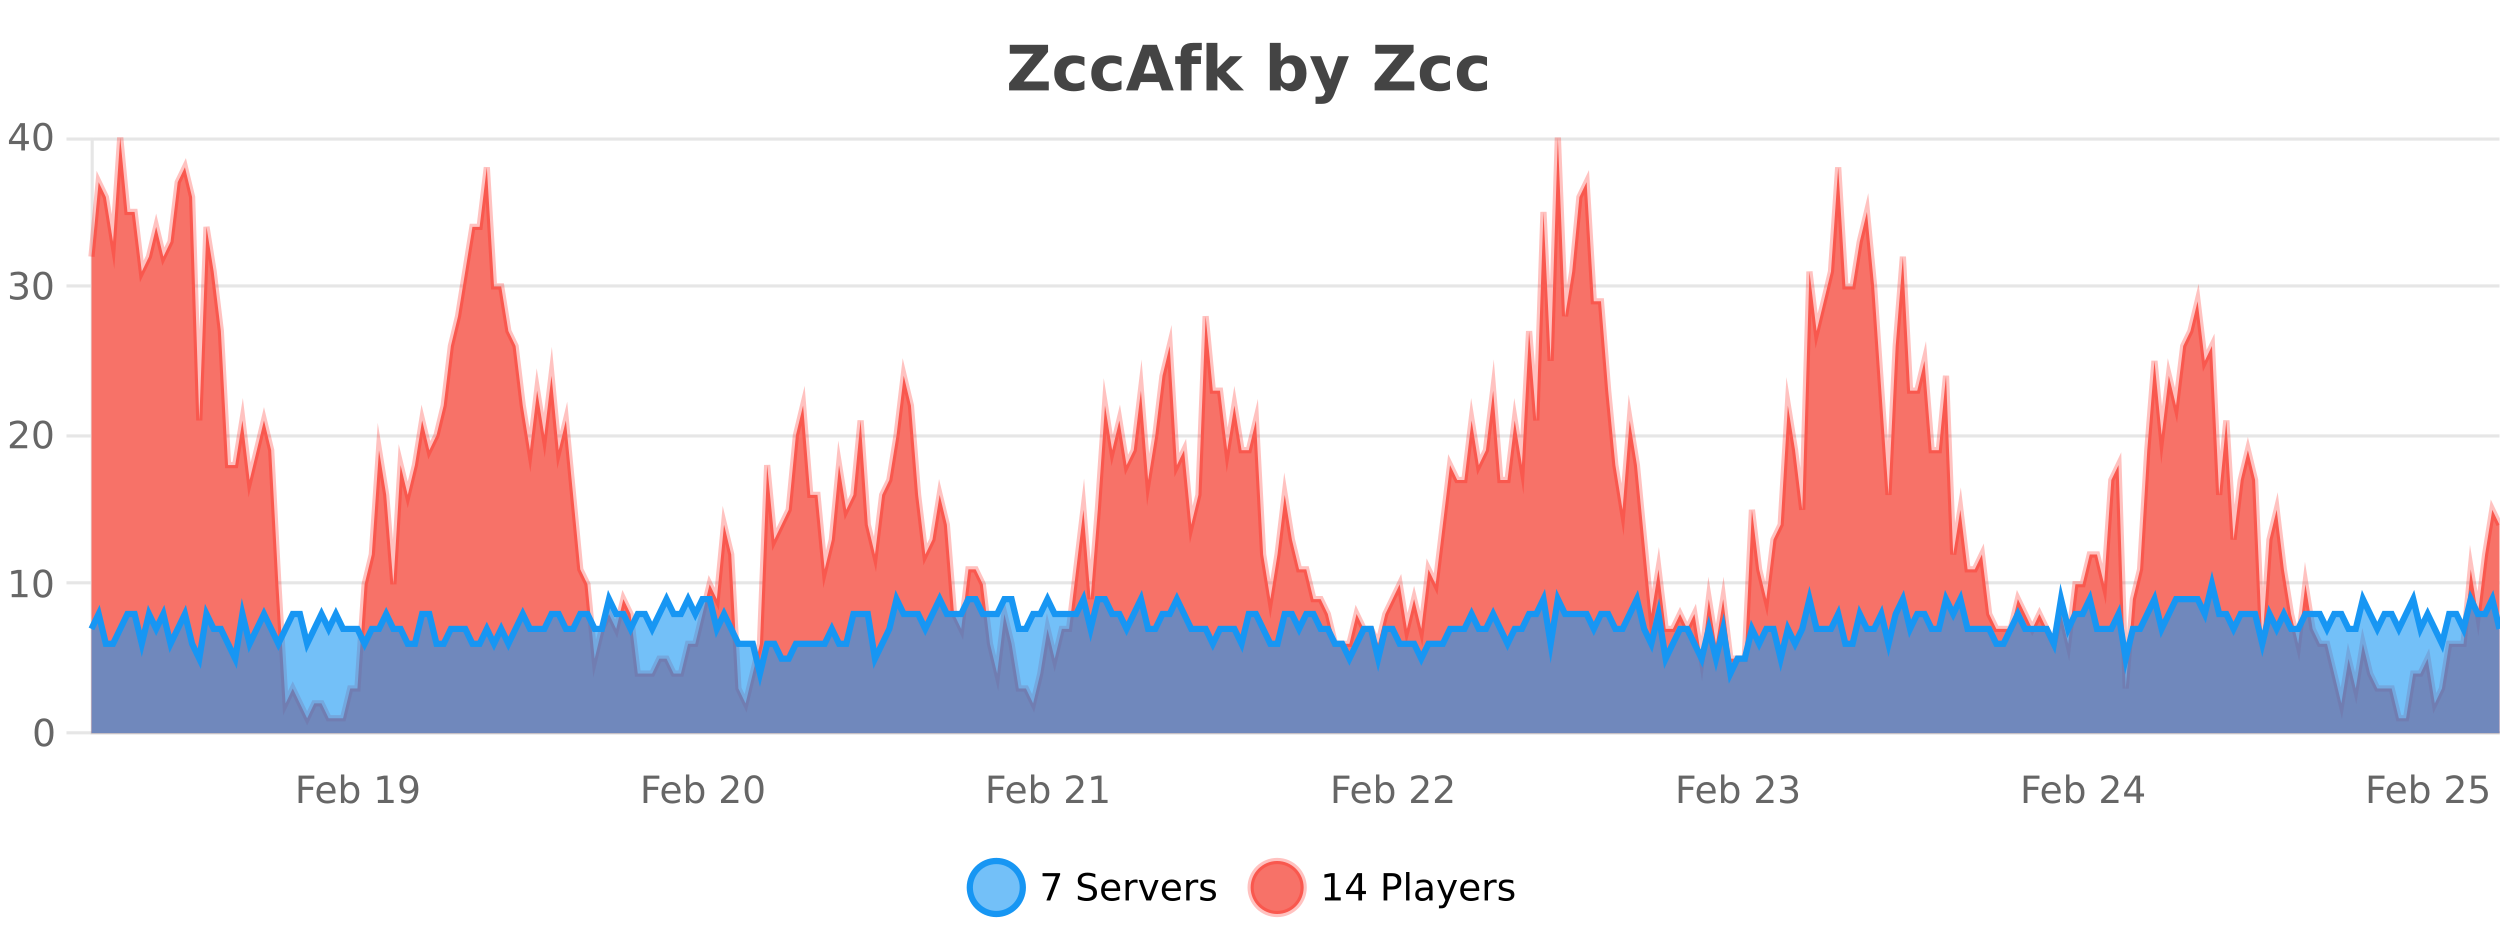<?xml version="1.0" encoding="UTF-8"?>
<svg xmlns="http://www.w3.org/2000/svg" xmlns:xlink="http://www.w3.org/1999/xlink" width="800pt" height="300pt" viewBox="0 0 800 300" version="1.1">
<defs>
<clipPath id="clip1">
  <path d="M 282 263 L 356 263 L 356 300 L 282 300 Z M 282 263 "/>
</clipPath>
<clipPath id="clip2">
  <path d="M 371 263 L 446 263 L 446 300 L 371 300 Z M 371 263 "/>
</clipPath>
<clipPath id="clip3">
  <path d="M 29.27 44 L 799.836 44 L 799.836 234.602 L 29.27 234.602 Z M 29.27 44 "/>
</clipPath>
<clipPath id="clip4">
  <path d="M 28.27 43 L 800 43 L 800 235.602 L 28.27 235.602 Z M 28.27 43 "/>
</clipPath>
<clipPath id="clip5">
  <path d="M 29.27 186 L 799.836 186 L 799.836 234.602 L 29.27 234.602 Z M 29.27 186 "/>
</clipPath>
<clipPath id="clip6">
  <path d="M 28.27 158 L 800 158 L 800 235.602 L 28.27 235.602 Z M 28.27 158 "/>
</clipPath>
</defs>
<g id="surface3237771">
<rect x="0" y="0" width="800" height="300" style="fill:rgb(100%,100%,100%);fill-opacity:1;stroke:none;"/>
<path style="fill:none;stroke-width:1;stroke-linecap:butt;stroke-linejoin:miter;stroke:rgb(0%,0%,0%);stroke-opacity:0.098;stroke-miterlimit:10;" d="M 30 234.5 L 799.836 234.5 "/>
<path style="fill:none;stroke-width:1;stroke-linecap:butt;stroke-linejoin:miter;stroke:rgb(0%,0%,0%);stroke-opacity:0.098;stroke-miterlimit:10;" d="M 21.27 234.5 L 29 234.5 "/>
<path style="fill:none;stroke-width:1;stroke-linecap:butt;stroke-linejoin:miter;stroke:rgb(0%,0%,0%);stroke-opacity:0.098;stroke-miterlimit:10;" d="M 30 186.5 L 799.836 186.5 "/>
<path style="fill:none;stroke-width:1;stroke-linecap:butt;stroke-linejoin:miter;stroke:rgb(0%,0%,0%);stroke-opacity:0.098;stroke-miterlimit:10;" d="M 21.27 186.5 L 29 186.5 "/>
<path style="fill:none;stroke-width:1;stroke-linecap:butt;stroke-linejoin:miter;stroke:rgb(0%,0%,0%);stroke-opacity:0.098;stroke-miterlimit:10;" d="M 30 139.5 L 799.836 139.5 "/>
<path style="fill:none;stroke-width:1;stroke-linecap:butt;stroke-linejoin:miter;stroke:rgb(0%,0%,0%);stroke-opacity:0.098;stroke-miterlimit:10;" d="M 21.27 139.5 L 29 139.5 "/>
<path style="fill:none;stroke-width:1;stroke-linecap:butt;stroke-linejoin:miter;stroke:rgb(0%,0%,0%);stroke-opacity:0.098;stroke-miterlimit:10;" d="M 30 91.5 L 799.836 91.5 "/>
<path style="fill:none;stroke-width:1;stroke-linecap:butt;stroke-linejoin:miter;stroke:rgb(0%,0%,0%);stroke-opacity:0.098;stroke-miterlimit:10;" d="M 21.27 91.5 L 29 91.5 "/>
<path style="fill:none;stroke-width:1;stroke-linecap:butt;stroke-linejoin:miter;stroke:rgb(0%,0%,0%);stroke-opacity:0.098;stroke-miterlimit:10;" d="M 30 44.5 L 799.836 44.5 "/>
<path style="fill:none;stroke-width:1;stroke-linecap:butt;stroke-linejoin:miter;stroke:rgb(0%,0%,0%);stroke-opacity:0.098;stroke-miterlimit:10;" d="M 21.27 44.5 L 29 44.5 "/>
<path style=" stroke:none;fill-rule:nonzero;fill:rgb(9.02%,58.824%,95.294%);fill-opacity:0.6;" d="M 327.305 284 C 327.305 288.688 323.508 292.484 318.82 292.484 C 314.133 292.484 310.336 288.688 310.336 284 C 310.336 279.312 314.133 275.516 318.82 275.516 C 323.508 275.516 327.305 279.312 327.305 284 Z M 327.305 284 "/>
<g clip-path="url(#clip1)" clip-rule="nonzero">
<path style="fill:none;stroke-width:2;stroke-linecap:butt;stroke-linejoin:miter;stroke:rgb(9.02%,58.824%,95.294%);stroke-opacity:1;stroke-miterlimit:10;" d="M 327.305 284 C 327.305 288.688 323.508 292.484 318.82 292.484 C 314.133 292.484 310.336 288.688 310.336 284 C 310.336 279.312 314.133 275.516 318.82 275.516 C 323.508 275.516 327.305 279.312 327.305 284 Z M 327.305 284 "/>
</g>
<path style=" stroke:none;fill-rule:nonzero;fill:rgb(0%,0%,0%);fill-opacity:1;" d="M 333.617 279.406 L 339.242 279.406 L 339.242 279.906 L 336.07 288.156 L 334.836 288.156 L 337.82 280.406 L 333.617 280.406 Z M 350.508 279.688 L 350.508 280.844 C 350.059 280.637 349.633 280.48 349.227 280.375 C 348.828 280.262 348.449 280.203 348.086 280.203 C 347.438 280.203 346.938 280.328 346.586 280.578 C 346.242 280.828 346.07 281.188 346.07 281.656 C 346.07 282.043 346.184 282.336 346.414 282.531 C 346.641 282.73 347.086 282.887 347.742 283 L 348.445 283.156 C 349.328 283.324 349.98 283.621 350.398 284.047 C 350.824 284.465 351.039 285.027 351.039 285.734 C 351.039 286.59 350.75 287.234 350.18 287.672 C 349.617 288.109 348.781 288.328 347.68 288.328 C 347.273 288.328 346.836 288.281 346.367 288.188 C 345.898 288.094 345.414 287.953 344.914 287.766 L 344.914 286.547 C 345.391 286.82 345.859 287.023 346.32 287.156 C 346.789 287.293 347.242 287.359 347.68 287.359 C 348.355 287.359 348.875 287.23 349.242 286.969 C 349.617 286.699 349.805 286.32 349.805 285.828 C 349.805 285.402 349.668 285.07 349.398 284.828 C 349.137 284.578 348.703 284.398 348.102 284.281 L 347.383 284.141 C 346.496 283.965 345.855 283.688 345.461 283.312 C 345.074 282.938 344.883 282.418 344.883 281.75 C 344.883 280.969 345.152 280.359 345.695 279.922 C 346.234 279.477 346.984 279.25 347.945 279.25 C 348.359 279.25 348.777 279.289 349.195 279.359 C 349.621 279.434 350.059 279.543 350.508 279.688 Z M 358.453 284.609 L 358.453 285.125 L 353.484 285.125 C 353.535 285.875 353.758 286.445 354.156 286.828 C 354.562 287.215 355.117 287.406 355.828 287.406 C 356.242 287.406 356.645 287.359 357.031 287.266 C 357.426 287.164 357.816 287.008 358.203 286.797 L 358.203 287.828 C 357.805 287.984 357.406 288.105 357 288.188 C 356.594 288.281 356.18 288.328 355.766 288.328 C 354.723 288.328 353.895 288.027 353.281 287.422 C 352.664 286.809 352.359 285.98 352.359 284.938 C 352.359 283.867 352.648 283.016 353.234 282.391 C 353.816 281.758 354.598 281.438 355.578 281.438 C 356.461 281.438 357.16 281.727 357.672 282.297 C 358.191 282.859 358.453 283.633 358.453 284.609 Z M 357.375 284.281 C 357.363 283.699 357.195 283.23 356.875 282.875 C 356.551 282.523 356.125 282.344 355.594 282.344 C 354.988 282.344 354.504 282.516 354.141 282.859 C 353.785 283.203 353.582 283.684 353.531 284.297 Z M 364.023 282.594 C 363.898 282.531 363.762 282.484 363.617 282.453 C 363.48 282.414 363.324 282.391 363.148 282.391 C 362.543 282.391 362.074 282.59 361.742 282.984 C 361.418 283.383 361.258 283.953 361.258 284.703 L 361.258 288.156 L 360.18 288.156 L 360.18 281.594 L 361.258 281.594 L 361.258 282.609 C 361.484 282.215 361.781 281.922 362.148 281.734 C 362.512 281.539 362.953 281.438 363.477 281.438 C 363.547 281.438 363.625 281.445 363.711 281.453 C 363.805 281.465 363.902 281.48 364.008 281.5 Z M 364.375 281.594 L 365.516 281.594 L 367.562 287.094 L 369.625 281.594 L 370.766 281.594 L 368.297 288.156 L 366.828 288.156 Z M 377.867 284.609 L 377.867 285.125 L 372.898 285.125 C 372.949 285.875 373.172 286.445 373.57 286.828 C 373.977 287.215 374.531 287.406 375.242 287.406 C 375.656 287.406 376.059 287.359 376.445 287.266 C 376.84 287.164 377.23 287.008 377.617 286.797 L 377.617 287.828 C 377.219 287.984 376.82 288.105 376.414 288.188 C 376.008 288.281 375.594 288.328 375.18 288.328 C 374.137 288.328 373.309 288.027 372.695 287.422 C 372.078 286.809 371.773 285.98 371.773 284.938 C 371.773 283.867 372.062 283.016 372.648 282.391 C 373.23 281.758 374.012 281.438 374.992 281.438 C 375.875 281.438 376.574 281.727 377.086 282.297 C 377.605 282.859 377.867 283.633 377.867 284.609 Z M 376.789 284.281 C 376.777 283.699 376.609 283.23 376.289 282.875 C 375.965 282.523 375.539 282.344 375.008 282.344 C 374.402 282.344 373.918 282.516 373.555 282.859 C 373.199 283.203 372.996 283.684 372.945 284.297 Z M 383.438 282.594 C 383.312 282.531 383.176 282.484 383.031 282.453 C 382.895 282.414 382.738 282.391 382.562 282.391 C 381.957 282.391 381.488 282.59 381.156 282.984 C 380.832 283.383 380.672 283.953 380.672 284.703 L 380.672 288.156 L 379.594 288.156 L 379.594 281.594 L 380.672 281.594 L 380.672 282.609 C 380.898 282.215 381.195 281.922 381.562 281.734 C 381.926 281.539 382.367 281.438 382.891 281.438 C 382.961 281.438 383.039 281.445 383.125 281.453 C 383.219 281.465 383.316 281.48 383.422 281.5 Z M 388.75 281.781 L 388.75 282.812 C 388.445 282.656 388.129 282.543 387.797 282.469 C 387.473 282.387 387.133 282.344 386.781 282.344 C 386.25 282.344 385.848 282.43 385.578 282.594 C 385.305 282.75 385.172 282.996 385.172 283.328 C 385.172 283.578 385.266 283.777 385.453 283.922 C 385.648 284.059 386.039 284.188 386.625 284.312 L 386.984 284.406 C 387.754 284.562 388.301 284.793 388.625 285.094 C 388.945 285.398 389.109 285.812 389.109 286.344 C 389.109 286.961 388.863 287.445 388.375 287.797 C 387.895 288.152 387.234 288.328 386.391 288.328 C 386.035 288.328 385.664 288.289 385.281 288.219 C 384.906 288.156 384.508 288.059 384.094 287.922 L 384.094 286.797 C 384.488 287.008 384.879 287.164 385.266 287.266 C 385.648 287.371 386.035 287.422 386.422 287.422 C 386.922 287.422 387.305 287.34 387.578 287.172 C 387.859 286.996 388 286.746 388 286.422 C 388 286.133 387.898 285.906 387.703 285.75 C 387.504 285.594 387.07 285.445 386.406 285.297 L 386.031 285.219 C 385.363 285.074 384.879 284.855 384.578 284.562 C 384.285 284.273 384.141 283.875 384.141 283.375 C 384.141 282.75 384.359 282.273 384.797 281.938 C 385.234 281.605 385.852 281.438 386.656 281.438 C 387.051 281.438 387.426 281.469 387.781 281.531 C 388.133 281.586 388.457 281.668 388.75 281.781 Z M 328.82 277.016 "/>
<path style=" stroke:none;fill-rule:nonzero;fill:rgb(96.863%,44.706%,40.784%);fill-opacity:1;" d="M 417.172 284 C 417.172 288.688 413.375 292.484 408.688 292.484 C 404 292.484 400.203 288.688 400.203 284 C 400.203 279.312 404 275.516 408.688 275.516 C 413.375 275.516 417.172 279.312 417.172 284 Z M 417.172 284 "/>
<g clip-path="url(#clip2)" clip-rule="nonzero">
<path style="fill:none;stroke-width:2;stroke-linecap:butt;stroke-linejoin:miter;stroke:rgb(100%,4.706%,0%);stroke-opacity:0.247;stroke-miterlimit:10;" d="M 417.172 284 C 417.172 288.688 413.375 292.484 408.688 292.484 C 404 292.484 400.203 288.688 400.203 284 C 400.203 279.312 404 275.516 408.688 275.516 C 413.375 275.516 417.172 279.312 417.172 284 Z M 417.172 284 "/>
</g>
<path style=" stroke:none;fill-rule:nonzero;fill:rgb(0%,0%,0%);fill-opacity:1;" d="M 423.984 287.156 L 425.922 287.156 L 425.922 280.484 L 423.812 280.906 L 423.812 279.828 L 425.906 279.406 L 427.094 279.406 L 427.094 287.156 L 429.031 287.156 L 429.031 288.156 L 423.984 288.156 Z M 434.668 280.438 L 431.684 285.109 L 434.668 285.109 Z M 434.355 279.406 L 435.855 279.406 L 435.855 285.109 L 437.105 285.109 L 437.105 286.094 L 435.855 286.094 L 435.855 288.156 L 434.668 288.156 L 434.668 286.094 L 430.73 286.094 L 430.73 284.953 Z M 443.945 280.375 L 443.945 283.672 L 445.43 283.672 C 445.98 283.672 446.406 283.531 446.711 283.25 C 447.012 282.961 447.164 282.547 447.164 282.016 C 447.164 281.496 447.012 281.094 446.711 280.812 C 446.406 280.523 445.98 280.375 445.43 280.375 Z M 442.758 279.406 L 445.43 279.406 C 446.418 279.406 447.164 279.633 447.664 280.078 C 448.164 280.516 448.414 281.164 448.414 282.016 C 448.414 282.883 448.164 283.539 447.664 283.984 C 447.164 284.422 446.418 284.641 445.43 284.641 L 443.945 284.641 L 443.945 288.156 L 442.758 288.156 Z M 449.945 279.031 L 451.023 279.031 L 451.023 288.156 L 449.945 288.156 Z M 456.266 284.859 C 455.398 284.859 454.797 284.961 454.453 285.156 C 454.117 285.355 453.953 285.695 453.953 286.172 C 453.953 286.559 454.078 286.867 454.328 287.094 C 454.586 287.312 454.93 287.422 455.359 287.422 C 455.961 287.422 456.441 287.215 456.797 286.797 C 457.16 286.371 457.344 285.805 457.344 285.094 L 457.344 284.859 Z M 458.422 284.406 L 458.422 288.156 L 457.344 288.156 L 457.344 287.156 C 457.094 287.555 456.785 287.852 456.422 288.047 C 456.055 288.234 455.609 288.328 455.078 288.328 C 454.398 288.328 453.863 288.141 453.469 287.766 C 453.07 287.383 452.875 286.875 452.875 286.25 C 452.875 285.512 453.117 284.953 453.609 284.578 C 454.109 284.203 454.848 284.016 455.828 284.016 L 457.344 284.016 L 457.344 283.906 C 457.344 283.406 457.176 283.023 456.844 282.75 C 456.52 282.48 456.066 282.344 455.484 282.344 C 455.109 282.344 454.738 282.391 454.375 282.484 C 454.02 282.578 453.68 282.715 453.359 282.891 L 453.359 281.891 C 453.754 281.734 454.133 281.621 454.5 281.547 C 454.875 281.477 455.238 281.438 455.594 281.438 C 456.539 281.438 457.25 281.684 457.719 282.172 C 458.188 282.664 458.422 283.406 458.422 284.406 Z M 463.367 288.766 C 463.062 289.547 462.766 290.055 462.477 290.297 C 462.184 290.535 461.797 290.656 461.32 290.656 L 460.461 290.656 L 460.461 289.75 L 461.086 289.75 C 461.387 289.75 461.617 289.676 461.773 289.531 C 461.938 289.395 462.121 289.066 462.32 288.547 L 462.523 288.047 L 459.867 281.594 L 461.008 281.594 L 463.055 286.719 L 465.117 281.594 L 466.258 281.594 Z M 473.359 284.609 L 473.359 285.125 L 468.391 285.125 C 468.441 285.875 468.664 286.445 469.062 286.828 C 469.469 287.215 470.023 287.406 470.734 287.406 C 471.148 287.406 471.551 287.359 471.938 287.266 C 472.332 287.164 472.723 287.008 473.109 286.797 L 473.109 287.828 C 472.711 287.984 472.312 288.105 471.906 288.188 C 471.5 288.281 471.086 288.328 470.672 288.328 C 469.629 288.328 468.801 288.027 468.188 287.422 C 467.57 286.809 467.266 285.98 467.266 284.938 C 467.266 283.867 467.555 283.016 468.141 282.391 C 468.723 281.758 469.504 281.438 470.484 281.438 C 471.367 281.438 472.066 281.727 472.578 282.297 C 473.098 282.859 473.359 283.633 473.359 284.609 Z M 472.281 284.281 C 472.27 283.699 472.102 283.23 471.781 282.875 C 471.457 282.523 471.031 282.344 470.5 282.344 C 469.895 282.344 469.41 282.516 469.047 282.859 C 468.691 283.203 468.488 283.684 468.438 284.297 Z M 478.93 282.594 C 478.805 282.531 478.668 282.484 478.523 282.453 C 478.387 282.414 478.23 282.391 478.055 282.391 C 477.449 282.391 476.98 282.59 476.648 282.984 C 476.324 283.383 476.164 283.953 476.164 284.703 L 476.164 288.156 L 475.086 288.156 L 475.086 281.594 L 476.164 281.594 L 476.164 282.609 C 476.391 282.215 476.688 281.922 477.055 281.734 C 477.418 281.539 477.859 281.438 478.383 281.438 C 478.453 281.438 478.531 281.445 478.617 281.453 C 478.711 281.465 478.809 281.48 478.914 281.5 Z M 484.242 281.781 L 484.242 282.812 C 483.938 282.656 483.621 282.543 483.289 282.469 C 482.965 282.387 482.625 282.344 482.273 282.344 C 481.742 282.344 481.34 282.43 481.07 282.594 C 480.797 282.75 480.664 282.996 480.664 283.328 C 480.664 283.578 480.758 283.777 480.945 283.922 C 481.141 284.059 481.531 284.188 482.117 284.312 L 482.477 284.406 C 483.246 284.562 483.793 284.793 484.117 285.094 C 484.438 285.398 484.602 285.812 484.602 286.344 C 484.602 286.961 484.355 287.445 483.867 287.797 C 483.387 288.152 482.727 288.328 481.883 288.328 C 481.527 288.328 481.156 288.289 480.773 288.219 C 480.398 288.156 480 288.059 479.586 287.922 L 479.586 286.797 C 479.98 287.008 480.371 287.164 480.758 287.266 C 481.141 287.371 481.527 287.422 481.914 287.422 C 482.414 287.422 482.797 287.34 483.07 287.172 C 483.352 286.996 483.492 286.746 483.492 286.422 C 483.492 286.133 483.391 285.906 483.195 285.75 C 482.996 285.594 482.562 285.445 481.898 285.297 L 481.523 285.219 C 480.855 285.074 480.371 284.855 480.07 284.562 C 479.777 284.273 479.633 283.875 479.633 283.375 C 479.633 282.75 479.852 282.273 480.289 281.938 C 480.727 281.605 481.344 281.438 482.148 281.438 C 482.543 281.438 482.918 281.469 483.273 281.531 C 483.625 281.586 483.949 281.668 484.242 281.781 Z M 418.688 277.016 "/>
<path style=" stroke:none;fill-rule:nonzero;fill:rgb(26.667%,26.667%,26.667%);fill-opacity:1;" d="M 323.125 14.344 L 335.375 14.344 L 335.375 16.609 L 327.562 26.078 L 335.609 26.078 L 335.609 28.922 L 322.906 28.922 L 322.906 26.641 L 330.719 17.188 L 323.125 17.188 Z M 347.016 18.328 L 347.016 21.172 C 346.547 20.852 346.07 20.609 345.594 20.453 C 345.113 20.297 344.613 20.219 344.094 20.219 C 343.125 20.219 342.363 20.508 341.812 21.078 C 341.27 21.641 341 22.438 341 23.469 C 341 24.492 341.27 25.289 341.812 25.859 C 342.363 26.422 343.125 26.703 344.094 26.703 C 344.645 26.703 345.164 26.625 345.656 26.469 C 346.145 26.305 346.598 26.059 347.016 25.734 L 347.016 28.594 C 346.473 28.805 345.922 28.953 345.359 29.047 C 344.797 29.148 344.227 29.203 343.656 29.203 C 341.688 29.203 340.145 28.699 339.031 27.688 C 337.914 26.68 337.359 25.273 337.359 23.469 C 337.359 21.656 337.914 20.246 339.031 19.234 C 340.145 18.227 341.688 17.719 343.656 17.719 C 344.227 17.719 344.789 17.773 345.344 17.875 C 345.906 17.969 346.461 18.121 347.016 18.328 Z M 358.875 18.328 L 358.875 21.172 C 358.406 20.852 357.93 20.609 357.453 20.453 C 356.973 20.297 356.473 20.219 355.953 20.219 C 354.984 20.219 354.223 20.508 353.672 21.078 C 353.129 21.641 352.859 22.438 352.859 23.469 C 352.859 24.492 353.129 25.289 353.672 25.859 C 354.223 26.422 354.984 26.703 355.953 26.703 C 356.504 26.703 357.023 26.625 357.516 26.469 C 358.004 26.305 358.457 26.059 358.875 25.734 L 358.875 28.594 C 358.332 28.805 357.781 28.953 357.219 29.047 C 356.656 29.148 356.086 29.203 355.516 29.203 C 353.547 29.203 352.004 28.699 350.891 27.688 C 349.773 26.68 349.219 25.273 349.219 23.469 C 349.219 21.656 349.773 20.246 350.891 19.234 C 352.004 18.227 353.547 17.719 355.516 17.719 C 356.086 17.719 356.648 17.773 357.203 17.875 C 357.766 17.969 358.32 18.121 358.875 18.328 Z M 370.898 26.266 L 365.023 26.266 L 364.086 28.922 L 360.305 28.922 L 365.711 14.344 L 370.195 14.344 L 375.586 28.922 L 371.82 28.922 Z M 365.961 23.562 L 369.945 23.562 L 367.961 17.766 Z M 384.566 13.719 L 384.566 16.016 L 382.629 16.016 C 382.137 16.016 381.793 16.109 381.598 16.297 C 381.398 16.477 381.301 16.781 381.301 17.219 L 381.301 17.984 L 384.301 17.984 L 384.301 20.484 L 381.301 20.484 L 381.301 28.922 L 377.816 28.922 L 377.816 20.484 L 376.066 20.484 L 376.066 17.984 L 377.816 17.984 L 377.816 17.219 C 377.816 16.031 378.145 15.152 378.801 14.578 C 379.465 14.008 380.496 13.719 381.895 13.719 Z M 386.078 13.719 L 389.562 13.719 L 389.562 22 L 393.594 17.984 L 397.656 17.984 L 392.312 23 L 398.078 28.922 L 393.828 28.922 L 389.562 24.359 L 389.562 28.922 L 386.078 28.922 Z M 412.156 26.672 C 412.906 26.672 413.477 26.402 413.875 25.859 C 414.27 25.309 414.469 24.512 414.469 23.469 C 414.469 22.43 414.27 21.637 413.875 21.094 C 413.477 20.543 412.906 20.266 412.156 20.266 C 411.406 20.266 410.828 20.543 410.422 21.094 C 410.023 21.637 409.828 22.43 409.828 23.469 C 409.828 24.5 410.023 25.293 410.422 25.844 C 410.828 26.398 411.406 26.672 412.156 26.672 Z M 409.828 19.578 C 410.316 18.945 410.852 18.477 411.438 18.172 C 412.02 17.871 412.691 17.719 413.453 17.719 C 414.805 17.719 415.914 18.258 416.781 19.328 C 417.645 20.402 418.078 21.781 418.078 23.469 C 418.078 25.148 417.645 26.523 416.781 27.594 C 415.914 28.668 414.805 29.203 413.453 29.203 C 412.691 29.203 412.02 29.051 411.438 28.75 C 410.852 28.449 410.316 27.98 409.828 27.344 L 409.828 28.922 L 406.344 28.922 L 406.344 13.719 L 409.828 13.719 Z M 419.223 17.984 L 422.707 17.984 L 425.66 25.406 L 428.16 17.984 L 431.645 17.984 L 427.051 29.953 C 426.59 31.172 426.051 32.02 425.426 32.5 C 424.809 32.988 424.004 33.234 423.004 33.234 L 420.973 33.234 L 420.973 30.938 L 422.066 30.938 C 422.66 30.938 423.09 30.844 423.363 30.656 C 423.633 30.469 423.84 30.129 423.988 29.641 L 424.098 29.344 Z M 440.098 14.344 L 452.348 14.344 L 452.348 16.609 L 444.535 26.078 L 452.582 26.078 L 452.582 28.922 L 439.879 28.922 L 439.879 26.641 L 447.691 17.188 L 440.098 17.188 Z M 463.992 18.328 L 463.992 21.172 C 463.523 20.852 463.047 20.609 462.57 20.453 C 462.09 20.297 461.59 20.219 461.07 20.219 C 460.102 20.219 459.34 20.508 458.789 21.078 C 458.246 21.641 457.977 22.438 457.977 23.469 C 457.977 24.492 458.246 25.289 458.789 25.859 C 459.34 26.422 460.102 26.703 461.07 26.703 C 461.621 26.703 462.141 26.625 462.633 26.469 C 463.121 26.305 463.574 26.059 463.992 25.734 L 463.992 28.594 C 463.449 28.805 462.898 28.953 462.336 29.047 C 461.773 29.148 461.203 29.203 460.633 29.203 C 458.664 29.203 457.121 28.699 456.008 27.688 C 454.891 26.68 454.336 25.273 454.336 23.469 C 454.336 21.656 454.891 20.246 456.008 19.234 C 457.121 18.227 458.664 17.719 460.633 17.719 C 461.203 17.719 461.766 17.773 462.32 17.875 C 462.883 17.969 463.438 18.121 463.992 18.328 Z M 475.844 18.328 L 475.844 21.172 C 475.375 20.852 474.898 20.609 474.422 20.453 C 473.941 20.297 473.441 20.219 472.922 20.219 C 471.953 20.219 471.191 20.508 470.641 21.078 C 470.098 21.641 469.828 22.438 469.828 23.469 C 469.828 24.492 470.098 25.289 470.641 25.859 C 471.191 26.422 471.953 26.703 472.922 26.703 C 473.473 26.703 473.992 26.625 474.484 26.469 C 474.973 26.305 475.426 26.059 475.844 25.734 L 475.844 28.594 C 475.301 28.805 474.75 28.953 474.188 29.047 C 473.625 29.148 473.055 29.203 472.484 29.203 C 470.516 29.203 468.973 28.699 467.859 27.688 C 466.742 26.68 466.188 25.273 466.188 23.469 C 466.188 21.656 466.742 20.246 467.859 19.234 C 468.973 18.227 470.516 17.719 472.484 17.719 C 473.055 17.719 473.617 17.773 474.172 17.875 C 474.734 17.969 475.289 18.121 475.844 18.328 Z M 322 10.359 "/>
<path style="fill:none;stroke-width:1;stroke-linecap:butt;stroke-linejoin:miter;stroke:rgb(0%,0%,0%);stroke-opacity:0.098;stroke-miterlimit:10;" d="M 29 234.5 L 800 234.5 "/>
<path style=" stroke:none;fill-rule:nonzero;fill:rgb(40%,40%,40%);fill-opacity:1;" d="M 95.551 248.203 L 100.582 248.203 L 100.582 249.203 L 96.738 249.203 L 96.738 251.781 L 100.207 251.781 L 100.207 252.781 L 96.738 252.781 L 96.738 256.953 L 95.551 256.953 Z M 107.375 253.406 L 107.375 253.922 L 102.406 253.922 C 102.457 254.672 102.68 255.242 103.078 255.625 C 103.484 256.012 104.039 256.203 104.75 256.203 C 105.164 256.203 105.566 256.156 105.953 256.062 C 106.348 255.961 106.738 255.805 107.125 255.594 L 107.125 256.625 C 106.727 256.781 106.328 256.902 105.922 256.984 C 105.516 257.078 105.102 257.125 104.688 257.125 C 103.645 257.125 102.816 256.824 102.203 256.219 C 101.586 255.605 101.281 254.777 101.281 253.734 C 101.281 252.664 101.57 251.812 102.156 251.188 C 102.738 250.555 103.52 250.234 104.5 250.234 C 105.383 250.234 106.082 250.523 106.594 251.094 C 107.113 251.656 107.375 252.43 107.375 253.406 Z M 106.297 253.078 C 106.285 252.496 106.117 252.027 105.797 251.672 C 105.473 251.32 105.047 251.141 104.516 251.141 C 103.91 251.141 103.426 251.312 103.062 251.656 C 102.707 252 102.504 252.48 102.453 253.094 Z M 113.852 253.672 C 113.852 252.883 113.684 252.262 113.352 251.812 C 113.027 251.367 112.586 251.141 112.023 251.141 C 111.449 251.141 110.996 251.367 110.664 251.812 C 110.34 252.262 110.18 252.883 110.18 253.672 C 110.18 254.465 110.34 255.09 110.664 255.547 C 110.996 255.996 111.449 256.219 112.023 256.219 C 112.586 256.219 113.027 255.996 113.352 255.547 C 113.684 255.09 113.852 254.465 113.852 253.672 Z M 110.18 251.391 C 110.406 250.996 110.695 250.703 111.039 250.516 C 111.383 250.328 111.793 250.234 112.273 250.234 C 113.074 250.234 113.727 250.555 114.227 251.188 C 114.727 251.812 114.977 252.641 114.977 253.672 C 114.977 254.703 114.727 255.539 114.227 256.172 C 113.727 256.809 113.074 257.125 112.273 257.125 C 111.793 257.125 111.383 257.031 111.039 256.844 C 110.695 256.648 110.406 256.355 110.18 255.969 L 110.18 256.953 L 109.102 256.953 L 109.102 247.828 L 110.18 247.828 Z M 120.922 255.953 L 122.859 255.953 L 122.859 249.281 L 120.75 249.703 L 120.75 248.625 L 122.844 248.203 L 124.031 248.203 L 124.031 255.953 L 125.969 255.953 L 125.969 256.953 L 120.922 256.953 Z M 128.387 256.766 L 128.387 255.688 C 128.688 255.836 128.988 255.945 129.293 256.016 C 129.594 256.09 129.895 256.125 130.199 256.125 C 130.98 256.125 131.574 255.867 131.98 255.344 C 132.395 254.812 132.629 254.012 132.684 252.938 C 132.465 253.281 132.176 253.543 131.824 253.719 C 131.48 253.898 131.094 253.984 130.668 253.984 C 129.793 253.984 129.098 253.727 128.59 253.203 C 128.078 252.672 127.824 251.945 127.824 251.016 C 127.824 250.121 128.09 249.402 128.621 248.859 C 129.152 248.32 129.859 248.047 130.746 248.047 C 131.754 248.047 132.527 248.438 133.059 249.219 C 133.598 249.992 133.871 251.117 133.871 252.594 C 133.871 253.969 133.543 255.07 132.887 255.891 C 132.23 256.715 131.348 257.125 130.246 257.125 C 129.941 257.125 129.641 257.094 129.34 257.031 C 129.035 256.977 128.719 256.891 128.387 256.766 Z M 130.746 253.062 C 131.277 253.062 131.699 252.883 132.012 252.516 C 132.324 252.152 132.48 251.652 132.48 251.016 C 132.48 250.391 132.324 249.898 132.012 249.531 C 131.699 249.168 131.277 248.984 130.746 248.984 C 130.215 248.984 129.793 249.168 129.48 249.531 C 129.176 249.898 129.027 250.391 129.027 251.016 C 129.027 251.652 129.176 252.152 129.48 252.516 C 129.793 252.883 130.215 253.062 130.746 253.062 Z M 94.379 245.816 "/>
<path style=" stroke:none;fill-rule:nonzero;fill:rgb(40%,40%,40%);fill-opacity:1;" d="M 205.957 248.203 L 210.988 248.203 L 210.988 249.203 L 207.145 249.203 L 207.145 251.781 L 210.613 251.781 L 210.613 252.781 L 207.145 252.781 L 207.145 256.953 L 205.957 256.953 Z M 217.781 253.406 L 217.781 253.922 L 212.812 253.922 C 212.863 254.672 213.086 255.242 213.484 255.625 C 213.891 256.012 214.445 256.203 215.156 256.203 C 215.57 256.203 215.973 256.156 216.359 256.062 C 216.754 255.961 217.145 255.805 217.531 255.594 L 217.531 256.625 C 217.133 256.781 216.734 256.902 216.328 256.984 C 215.922 257.078 215.508 257.125 215.094 257.125 C 214.051 257.125 213.223 256.824 212.609 256.219 C 211.992 255.605 211.688 254.777 211.688 253.734 C 211.688 252.664 211.977 251.812 212.562 251.188 C 213.145 250.555 213.926 250.234 214.906 250.234 C 215.789 250.234 216.488 250.523 217 251.094 C 217.52 251.656 217.781 252.43 217.781 253.406 Z M 216.703 253.078 C 216.691 252.496 216.523 252.027 216.203 251.672 C 215.879 251.32 215.453 251.141 214.922 251.141 C 214.316 251.141 213.832 251.312 213.469 251.656 C 213.113 252 212.91 252.48 212.859 253.094 Z M 224.258 253.672 C 224.258 252.883 224.09 252.262 223.758 251.812 C 223.434 251.367 222.992 251.141 222.43 251.141 C 221.855 251.141 221.402 251.367 221.07 251.812 C 220.746 252.262 220.586 252.883 220.586 253.672 C 220.586 254.465 220.746 255.09 221.07 255.547 C 221.402 255.996 221.855 256.219 222.43 256.219 C 222.992 256.219 223.434 255.996 223.758 255.547 C 224.09 255.09 224.258 254.465 224.258 253.672 Z M 220.586 251.391 C 220.812 250.996 221.102 250.703 221.445 250.516 C 221.789 250.328 222.199 250.234 222.68 250.234 C 223.48 250.234 224.133 250.555 224.633 251.188 C 225.133 251.812 225.383 252.641 225.383 253.672 C 225.383 254.703 225.133 255.539 224.633 256.172 C 224.133 256.809 223.48 257.125 222.68 257.125 C 222.199 257.125 221.789 257.031 221.445 256.844 C 221.102 256.648 220.812 256.355 220.586 255.969 L 220.586 256.953 L 219.508 256.953 L 219.508 247.828 L 220.586 247.828 Z M 232.141 255.953 L 236.281 255.953 L 236.281 256.953 L 230.719 256.953 L 230.719 255.953 C 231.164 255.496 231.773 254.875 232.547 254.094 C 233.328 253.305 233.816 252.793 234.016 252.562 C 234.398 252.148 234.664 251.793 234.812 251.5 C 234.969 251.199 235.047 250.906 235.047 250.625 C 235.047 250.156 234.879 249.777 234.547 249.484 C 234.223 249.195 233.801 249.047 233.281 249.047 C 232.906 249.047 232.508 249.109 232.094 249.234 C 231.688 249.359 231.25 249.559 230.781 249.828 L 230.781 248.625 C 231.258 248.438 231.703 248.297 232.109 248.203 C 232.523 248.102 232.906 248.047 233.25 248.047 C 234.156 248.047 234.879 248.277 235.422 248.734 C 235.961 249.184 236.234 249.789 236.234 250.547 C 236.234 250.902 236.164 251.242 236.031 251.562 C 235.895 251.887 235.648 252.266 235.297 252.703 C 235.191 252.82 234.879 253.148 234.359 253.688 C 233.836 254.23 233.098 254.984 232.141 255.953 Z M 241.293 248.984 C 240.688 248.984 240.23 249.289 239.918 249.891 C 239.613 250.484 239.465 251.387 239.465 252.594 C 239.465 253.793 239.613 254.695 239.918 255.297 C 240.23 255.891 240.688 256.188 241.293 256.188 C 241.906 256.188 242.363 255.891 242.668 255.297 C 242.98 254.695 243.137 253.793 243.137 252.594 C 243.137 251.387 242.98 250.484 242.668 249.891 C 242.363 249.289 241.906 248.984 241.293 248.984 Z M 241.293 248.047 C 242.27 248.047 243.02 248.438 243.543 249.219 C 244.062 249.992 244.324 251.117 244.324 252.594 C 244.324 254.062 244.062 255.188 243.543 255.969 C 243.02 256.742 242.27 257.125 241.293 257.125 C 240.312 257.125 239.562 256.742 239.043 255.969 C 238.531 255.188 238.277 254.062 238.277 252.594 C 238.277 251.117 238.531 249.992 239.043 249.219 C 239.562 248.438 240.312 248.047 241.293 248.047 Z M 204.785 245.816 "/>
<path style=" stroke:none;fill-rule:nonzero;fill:rgb(40%,40%,40%);fill-opacity:1;" d="M 316.367 248.203 L 321.398 248.203 L 321.398 249.203 L 317.555 249.203 L 317.555 251.781 L 321.023 251.781 L 321.023 252.781 L 317.555 252.781 L 317.555 256.953 L 316.367 256.953 Z M 328.191 253.406 L 328.191 253.922 L 323.223 253.922 C 323.273 254.672 323.496 255.242 323.895 255.625 C 324.301 256.012 324.855 256.203 325.566 256.203 C 325.98 256.203 326.383 256.156 326.77 256.062 C 327.164 255.961 327.555 255.805 327.941 255.594 L 327.941 256.625 C 327.543 256.781 327.145 256.902 326.738 256.984 C 326.332 257.078 325.918 257.125 325.504 257.125 C 324.461 257.125 323.633 256.824 323.02 256.219 C 322.402 255.605 322.098 254.777 322.098 253.734 C 322.098 252.664 322.387 251.812 322.973 251.188 C 323.555 250.555 324.336 250.234 325.316 250.234 C 326.199 250.234 326.898 250.523 327.41 251.094 C 327.93 251.656 328.191 252.43 328.191 253.406 Z M 327.113 253.078 C 327.102 252.496 326.934 252.027 326.613 251.672 C 326.289 251.32 325.863 251.141 325.332 251.141 C 324.727 251.141 324.242 251.312 323.879 251.656 C 323.523 252 323.32 252.48 323.27 253.094 Z M 334.668 253.672 C 334.668 252.883 334.5 252.262 334.168 251.812 C 333.844 251.367 333.402 251.141 332.84 251.141 C 332.266 251.141 331.812 251.367 331.48 251.812 C 331.156 252.262 330.996 252.883 330.996 253.672 C 330.996 254.465 331.156 255.09 331.48 255.547 C 331.812 255.996 332.266 256.219 332.84 256.219 C 333.402 256.219 333.844 255.996 334.168 255.547 C 334.5 255.09 334.668 254.465 334.668 253.672 Z M 330.996 251.391 C 331.223 250.996 331.512 250.703 331.855 250.516 C 332.199 250.328 332.609 250.234 333.09 250.234 C 333.891 250.234 334.543 250.555 335.043 251.188 C 335.543 251.812 335.793 252.641 335.793 253.672 C 335.793 254.703 335.543 255.539 335.043 256.172 C 334.543 256.809 333.891 257.125 333.09 257.125 C 332.609 257.125 332.199 257.031 331.855 256.844 C 331.512 256.648 331.223 256.355 330.996 255.969 L 330.996 256.953 L 329.918 256.953 L 329.918 247.828 L 330.996 247.828 Z M 342.555 255.953 L 346.695 255.953 L 346.695 256.953 L 341.133 256.953 L 341.133 255.953 C 341.578 255.496 342.188 254.875 342.961 254.094 C 343.742 253.305 344.23 252.793 344.43 252.562 C 344.812 252.148 345.078 251.793 345.227 251.5 C 345.383 251.199 345.461 250.906 345.461 250.625 C 345.461 250.156 345.293 249.777 344.961 249.484 C 344.637 249.195 344.215 249.047 343.695 249.047 C 343.32 249.047 342.922 249.109 342.508 249.234 C 342.102 249.359 341.664 249.559 341.195 249.828 L 341.195 248.625 C 341.672 248.438 342.117 248.297 342.523 248.203 C 342.938 248.102 343.32 248.047 343.664 248.047 C 344.57 248.047 345.293 248.277 345.836 248.734 C 346.375 249.184 346.648 249.789 346.648 250.547 C 346.648 250.902 346.578 251.242 346.445 251.562 C 346.309 251.887 346.062 252.266 345.711 252.703 C 345.605 252.82 345.293 253.148 344.773 253.688 C 344.25 254.23 343.512 254.984 342.555 255.953 Z M 349.375 255.953 L 351.312 255.953 L 351.312 249.281 L 349.203 249.703 L 349.203 248.625 L 351.297 248.203 L 352.484 248.203 L 352.484 255.953 L 354.422 255.953 L 354.422 256.953 L 349.375 256.953 Z M 315.195 245.816 "/>
<path style=" stroke:none;fill-rule:nonzero;fill:rgb(40%,40%,40%);fill-opacity:1;" d="M 426.777 248.203 L 431.809 248.203 L 431.809 249.203 L 427.965 249.203 L 427.965 251.781 L 431.434 251.781 L 431.434 252.781 L 427.965 252.781 L 427.965 256.953 L 426.777 256.953 Z M 438.602 253.406 L 438.602 253.922 L 433.633 253.922 C 433.684 254.672 433.906 255.242 434.305 255.625 C 434.711 256.012 435.266 256.203 435.977 256.203 C 436.391 256.203 436.793 256.156 437.18 256.062 C 437.574 255.961 437.965 255.805 438.352 255.594 L 438.352 256.625 C 437.953 256.781 437.555 256.902 437.148 256.984 C 436.742 257.078 436.328 257.125 435.914 257.125 C 434.871 257.125 434.043 256.824 433.43 256.219 C 432.812 255.605 432.508 254.777 432.508 253.734 C 432.508 252.664 432.797 251.812 433.383 251.188 C 433.965 250.555 434.746 250.234 435.727 250.234 C 436.609 250.234 437.309 250.523 437.82 251.094 C 438.34 251.656 438.602 252.43 438.602 253.406 Z M 437.523 253.078 C 437.512 252.496 437.344 252.027 437.023 251.672 C 436.699 251.32 436.273 251.141 435.742 251.141 C 435.137 251.141 434.652 251.312 434.289 251.656 C 433.934 252 433.73 252.48 433.68 253.094 Z M 445.078 253.672 C 445.078 252.883 444.91 252.262 444.578 251.812 C 444.254 251.367 443.812 251.141 443.25 251.141 C 442.676 251.141 442.223 251.367 441.891 251.812 C 441.566 252.262 441.406 252.883 441.406 253.672 C 441.406 254.465 441.566 255.09 441.891 255.547 C 442.223 255.996 442.676 256.219 443.25 256.219 C 443.812 256.219 444.254 255.996 444.578 255.547 C 444.91 255.09 445.078 254.465 445.078 253.672 Z M 441.406 251.391 C 441.633 250.996 441.922 250.703 442.266 250.516 C 442.609 250.328 443.02 250.234 443.5 250.234 C 444.301 250.234 444.953 250.555 445.453 251.188 C 445.953 251.812 446.203 252.641 446.203 253.672 C 446.203 254.703 445.953 255.539 445.453 256.172 C 444.953 256.809 444.301 257.125 443.5 257.125 C 443.02 257.125 442.609 257.031 442.266 256.844 C 441.922 256.648 441.633 256.355 441.406 255.969 L 441.406 256.953 L 440.328 256.953 L 440.328 247.828 L 441.406 247.828 Z M 452.961 255.953 L 457.102 255.953 L 457.102 256.953 L 451.539 256.953 L 451.539 255.953 C 451.984 255.496 452.594 254.875 453.367 254.094 C 454.148 253.305 454.637 252.793 454.836 252.562 C 455.219 252.148 455.484 251.793 455.633 251.5 C 455.789 251.199 455.867 250.906 455.867 250.625 C 455.867 250.156 455.699 249.777 455.367 249.484 C 455.043 249.195 454.621 249.047 454.102 249.047 C 453.727 249.047 453.328 249.109 452.914 249.234 C 452.508 249.359 452.07 249.559 451.602 249.828 L 451.602 248.625 C 452.078 248.438 452.523 248.297 452.93 248.203 C 453.344 248.102 453.727 248.047 454.07 248.047 C 454.977 248.047 455.699 248.277 456.242 248.734 C 456.781 249.184 457.055 249.789 457.055 250.547 C 457.055 250.902 456.984 251.242 456.852 251.562 C 456.715 251.887 456.469 252.266 456.117 252.703 C 456.012 252.82 455.699 253.148 455.18 253.688 C 454.656 254.23 453.918 254.984 452.961 255.953 Z M 460.598 255.953 L 464.738 255.953 L 464.738 256.953 L 459.176 256.953 L 459.176 255.953 C 459.621 255.496 460.23 254.875 461.004 254.094 C 461.785 253.305 462.273 252.793 462.473 252.562 C 462.855 252.148 463.121 251.793 463.27 251.5 C 463.426 251.199 463.504 250.906 463.504 250.625 C 463.504 250.156 463.336 249.777 463.004 249.484 C 462.68 249.195 462.258 249.047 461.738 249.047 C 461.363 249.047 460.965 249.109 460.551 249.234 C 460.145 249.359 459.707 249.559 459.238 249.828 L 459.238 248.625 C 459.715 248.438 460.16 248.297 460.566 248.203 C 460.98 248.102 461.363 248.047 461.707 248.047 C 462.613 248.047 463.336 248.277 463.879 248.734 C 464.418 249.184 464.691 249.789 464.691 250.547 C 464.691 250.902 464.621 251.242 464.488 251.562 C 464.352 251.887 464.105 252.266 463.754 252.703 C 463.648 252.82 463.336 253.148 462.816 253.688 C 462.293 254.23 461.555 254.984 460.598 255.953 Z M 425.605 245.816 "/>
<path style=" stroke:none;fill-rule:nonzero;fill:rgb(40%,40%,40%);fill-opacity:1;" d="M 537.188 248.203 L 542.219 248.203 L 542.219 249.203 L 538.375 249.203 L 538.375 251.781 L 541.844 251.781 L 541.844 252.781 L 538.375 252.781 L 538.375 256.953 L 537.188 256.953 Z M 549.012 253.406 L 549.012 253.922 L 544.043 253.922 C 544.094 254.672 544.316 255.242 544.715 255.625 C 545.121 256.012 545.676 256.203 546.387 256.203 C 546.801 256.203 547.203 256.156 547.59 256.062 C 547.984 255.961 548.375 255.805 548.762 255.594 L 548.762 256.625 C 548.363 256.781 547.965 256.902 547.559 256.984 C 547.152 257.078 546.738 257.125 546.324 257.125 C 545.281 257.125 544.453 256.824 543.84 256.219 C 543.223 255.605 542.918 254.777 542.918 253.734 C 542.918 252.664 543.207 251.812 543.793 251.188 C 544.375 250.555 545.156 250.234 546.137 250.234 C 547.02 250.234 547.719 250.523 548.23 251.094 C 548.75 251.656 549.012 252.43 549.012 253.406 Z M 547.934 253.078 C 547.922 252.496 547.754 252.027 547.434 251.672 C 547.109 251.32 546.684 251.141 546.152 251.141 C 545.547 251.141 545.062 251.312 544.699 251.656 C 544.344 252 544.141 252.48 544.09 253.094 Z M 555.488 253.672 C 555.488 252.883 555.32 252.262 554.988 251.812 C 554.664 251.367 554.223 251.141 553.66 251.141 C 553.086 251.141 552.633 251.367 552.301 251.812 C 551.977 252.262 551.816 252.883 551.816 253.672 C 551.816 254.465 551.977 255.09 552.301 255.547 C 552.633 255.996 553.086 256.219 553.66 256.219 C 554.223 256.219 554.664 255.996 554.988 255.547 C 555.32 255.09 555.488 254.465 555.488 253.672 Z M 551.816 251.391 C 552.043 250.996 552.332 250.703 552.676 250.516 C 553.02 250.328 553.43 250.234 553.91 250.234 C 554.711 250.234 555.363 250.555 555.863 251.188 C 556.363 251.812 556.613 252.641 556.613 253.672 C 556.613 254.703 556.363 255.539 555.863 256.172 C 555.363 256.809 554.711 257.125 553.91 257.125 C 553.43 257.125 553.02 257.031 552.676 256.844 C 552.332 256.648 552.043 256.355 551.816 255.969 L 551.816 256.953 L 550.738 256.953 L 550.738 247.828 L 551.816 247.828 Z M 563.375 255.953 L 567.516 255.953 L 567.516 256.953 L 561.953 256.953 L 561.953 255.953 C 562.398 255.496 563.008 254.875 563.781 254.094 C 564.562 253.305 565.051 252.793 565.25 252.562 C 565.633 252.148 565.898 251.793 566.047 251.5 C 566.203 251.199 566.281 250.906 566.281 250.625 C 566.281 250.156 566.113 249.777 565.781 249.484 C 565.457 249.195 565.035 249.047 564.516 249.047 C 564.141 249.047 563.742 249.109 563.328 249.234 C 562.922 249.359 562.484 249.559 562.016 249.828 L 562.016 248.625 C 562.492 248.438 562.938 248.297 563.344 248.203 C 563.758 248.102 564.141 248.047 564.484 248.047 C 565.391 248.047 566.113 248.277 566.656 248.734 C 567.195 249.184 567.469 249.789 567.469 250.547 C 567.469 250.902 567.398 251.242 567.266 251.562 C 567.129 251.887 566.883 252.266 566.531 252.703 C 566.426 252.82 566.113 253.148 565.594 253.688 C 565.07 254.23 564.332 254.984 563.375 255.953 Z M 573.586 252.234 C 574.148 252.359 574.586 252.617 574.898 253 C 575.219 253.375 575.383 253.844 575.383 254.406 C 575.383 255.273 575.086 255.945 574.492 256.422 C 573.898 256.891 573.055 257.125 571.961 257.125 C 571.594 257.125 571.215 257.086 570.82 257.016 C 570.434 256.945 570.039 256.836 569.633 256.688 L 569.633 255.547 C 569.953 255.734 570.309 255.883 570.695 255.984 C 571.09 256.078 571.5 256.125 571.93 256.125 C 572.668 256.125 573.23 255.98 573.617 255.688 C 574.012 255.398 574.211 254.969 574.211 254.406 C 574.211 253.898 574.027 253.496 573.664 253.203 C 573.297 252.914 572.797 252.766 572.164 252.766 L 571.133 252.766 L 571.133 251.797 L 572.211 251.797 C 572.781 251.797 573.227 251.684 573.539 251.453 C 573.852 251.215 574.008 250.875 574.008 250.438 C 574.008 249.992 573.844 249.648 573.523 249.406 C 573.211 249.168 572.758 249.047 572.164 249.047 C 571.828 249.047 571.477 249.086 571.102 249.156 C 570.734 249.219 570.328 249.324 569.883 249.469 L 569.883 248.422 C 570.34 248.297 570.762 248.203 571.148 248.141 C 571.543 248.078 571.914 248.047 572.258 248.047 C 573.164 248.047 573.875 248.25 574.398 248.656 C 574.918 249.062 575.18 249.617 575.18 250.312 C 575.18 250.805 575.039 251.215 574.758 251.547 C 574.484 251.883 574.094 252.109 573.586 252.234 Z M 536.016 245.816 "/>
<path style=" stroke:none;fill-rule:nonzero;fill:rgb(40%,40%,40%);fill-opacity:1;" d="M 647.598 248.203 L 652.629 248.203 L 652.629 249.203 L 648.785 249.203 L 648.785 251.781 L 652.254 251.781 L 652.254 252.781 L 648.785 252.781 L 648.785 256.953 L 647.598 256.953 Z M 659.422 253.406 L 659.422 253.922 L 654.453 253.922 C 654.504 254.672 654.727 255.242 655.125 255.625 C 655.531 256.012 656.086 256.203 656.797 256.203 C 657.211 256.203 657.613 256.156 658 256.062 C 658.395 255.961 658.785 255.805 659.172 255.594 L 659.172 256.625 C 658.773 256.781 658.375 256.902 657.969 256.984 C 657.562 257.078 657.148 257.125 656.734 257.125 C 655.691 257.125 654.863 256.824 654.25 256.219 C 653.633 255.605 653.328 254.777 653.328 253.734 C 653.328 252.664 653.617 251.812 654.203 251.188 C 654.785 250.555 655.566 250.234 656.547 250.234 C 657.43 250.234 658.129 250.523 658.641 251.094 C 659.16 251.656 659.422 252.43 659.422 253.406 Z M 658.344 253.078 C 658.332 252.496 658.164 252.027 657.844 251.672 C 657.52 251.32 657.094 251.141 656.562 251.141 C 655.957 251.141 655.473 251.312 655.109 251.656 C 654.754 252 654.551 252.48 654.5 253.094 Z M 665.898 253.672 C 665.898 252.883 665.73 252.262 665.398 251.812 C 665.074 251.367 664.633 251.141 664.07 251.141 C 663.496 251.141 663.043 251.367 662.711 251.812 C 662.387 252.262 662.227 252.883 662.227 253.672 C 662.227 254.465 662.387 255.09 662.711 255.547 C 663.043 255.996 663.496 256.219 664.07 256.219 C 664.633 256.219 665.074 255.996 665.398 255.547 C 665.73 255.09 665.898 254.465 665.898 253.672 Z M 662.227 251.391 C 662.453 250.996 662.742 250.703 663.086 250.516 C 663.43 250.328 663.84 250.234 664.32 250.234 C 665.121 250.234 665.773 250.555 666.273 251.188 C 666.773 251.812 667.023 252.641 667.023 253.672 C 667.023 254.703 666.773 255.539 666.273 256.172 C 665.773 256.809 665.121 257.125 664.32 257.125 C 663.84 257.125 663.43 257.031 663.086 256.844 C 662.742 256.648 662.453 256.355 662.227 255.969 L 662.227 256.953 L 661.148 256.953 L 661.148 247.828 L 662.227 247.828 Z M 673.781 255.953 L 677.922 255.953 L 677.922 256.953 L 672.359 256.953 L 672.359 255.953 C 672.805 255.496 673.414 254.875 674.188 254.094 C 674.969 253.305 675.457 252.793 675.656 252.562 C 676.039 252.148 676.305 251.793 676.453 251.5 C 676.609 251.199 676.688 250.906 676.688 250.625 C 676.688 250.156 676.52 249.777 676.188 249.484 C 675.863 249.195 675.441 249.047 674.922 249.047 C 674.547 249.047 674.148 249.109 673.734 249.234 C 673.328 249.359 672.891 249.559 672.422 249.828 L 672.422 248.625 C 672.898 248.438 673.344 248.297 673.75 248.203 C 674.164 248.102 674.547 248.047 674.891 248.047 C 675.797 248.047 676.52 248.277 677.062 248.734 C 677.602 249.184 677.875 249.789 677.875 250.547 C 677.875 250.902 677.805 251.242 677.672 251.562 C 677.535 251.887 677.289 252.266 676.938 252.703 C 676.832 252.82 676.52 253.148 676 253.688 C 675.477 254.23 674.738 254.984 673.781 255.953 Z M 683.652 249.234 L 680.668 253.906 L 683.652 253.906 Z M 683.34 248.203 L 684.84 248.203 L 684.84 253.906 L 686.09 253.906 L 686.09 254.891 L 684.84 254.891 L 684.84 256.953 L 683.652 256.953 L 683.652 254.891 L 679.715 254.891 L 679.715 253.75 Z M 646.426 245.816 "/>
<path style=" stroke:none;fill-rule:nonzero;fill:rgb(40%,40%,40%);fill-opacity:1;" d="M 758.008 248.203 L 763.039 248.203 L 763.039 249.203 L 759.195 249.203 L 759.195 251.781 L 762.664 251.781 L 762.664 252.781 L 759.195 252.781 L 759.195 256.953 L 758.008 256.953 Z M 769.832 253.406 L 769.832 253.922 L 764.863 253.922 C 764.914 254.672 765.137 255.242 765.535 255.625 C 765.941 256.012 766.496 256.203 767.207 256.203 C 767.621 256.203 768.023 256.156 768.41 256.062 C 768.805 255.961 769.195 255.805 769.582 255.594 L 769.582 256.625 C 769.184 256.781 768.785 256.902 768.379 256.984 C 767.973 257.078 767.559 257.125 767.145 257.125 C 766.102 257.125 765.273 256.824 764.66 256.219 C 764.043 255.605 763.738 254.777 763.738 253.734 C 763.738 252.664 764.027 251.812 764.613 251.188 C 765.195 250.555 765.977 250.234 766.957 250.234 C 767.84 250.234 768.539 250.523 769.051 251.094 C 769.57 251.656 769.832 252.43 769.832 253.406 Z M 768.754 253.078 C 768.742 252.496 768.574 252.027 768.254 251.672 C 767.93 251.32 767.504 251.141 766.973 251.141 C 766.367 251.141 765.883 251.312 765.52 251.656 C 765.164 252 764.961 252.48 764.91 253.094 Z M 776.309 253.672 C 776.309 252.883 776.141 252.262 775.809 251.812 C 775.484 251.367 775.043 251.141 774.48 251.141 C 773.906 251.141 773.453 251.367 773.121 251.812 C 772.797 252.262 772.637 252.883 772.637 253.672 C 772.637 254.465 772.797 255.09 773.121 255.547 C 773.453 255.996 773.906 256.219 774.48 256.219 C 775.043 256.219 775.484 255.996 775.809 255.547 C 776.141 255.09 776.309 254.465 776.309 253.672 Z M 772.637 251.391 C 772.863 250.996 773.152 250.703 773.496 250.516 C 773.84 250.328 774.25 250.234 774.73 250.234 C 775.531 250.234 776.184 250.555 776.684 251.188 C 777.184 251.812 777.434 252.641 777.434 253.672 C 777.434 254.703 777.184 255.539 776.684 256.172 C 776.184 256.809 775.531 257.125 774.73 257.125 C 774.25 257.125 773.84 257.031 773.496 256.844 C 773.152 256.648 772.863 256.355 772.637 255.969 L 772.637 256.953 L 771.559 256.953 L 771.559 247.828 L 772.637 247.828 Z M 784.195 255.953 L 788.336 255.953 L 788.336 256.953 L 782.773 256.953 L 782.773 255.953 C 783.219 255.496 783.828 254.875 784.602 254.094 C 785.383 253.305 785.871 252.793 786.07 252.562 C 786.453 252.148 786.719 251.793 786.867 251.5 C 787.023 251.199 787.102 250.906 787.102 250.625 C 787.102 250.156 786.934 249.777 786.602 249.484 C 786.277 249.195 785.855 249.047 785.336 249.047 C 784.961 249.047 784.562 249.109 784.148 249.234 C 783.742 249.359 783.305 249.559 782.836 249.828 L 782.836 248.625 C 783.312 248.438 783.758 248.297 784.164 248.203 C 784.578 248.102 784.961 248.047 785.305 248.047 C 786.211 248.047 786.934 248.277 787.477 248.734 C 788.016 249.184 788.289 249.789 788.289 250.547 C 788.289 250.902 788.219 251.242 788.086 251.562 C 787.949 251.887 787.703 252.266 787.352 252.703 C 787.246 252.82 786.934 253.148 786.414 253.688 C 785.891 254.23 785.152 254.984 784.195 255.953 Z M 790.828 248.203 L 795.469 248.203 L 795.469 249.203 L 791.906 249.203 L 791.906 251.344 C 792.082 251.281 792.254 251.242 792.422 251.219 C 792.598 251.188 792.77 251.172 792.938 251.172 C 793.914 251.172 794.691 251.445 795.266 251.984 C 795.836 252.516 796.125 253.234 796.125 254.141 C 796.125 255.09 795.828 255.824 795.234 256.344 C 794.648 256.867 793.828 257.125 792.766 257.125 C 792.391 257.125 792.008 257.094 791.625 257.031 C 791.25 256.969 790.859 256.875 790.453 256.75 L 790.453 255.562 C 790.805 255.75 791.172 255.891 791.547 255.984 C 791.922 256.078 792.316 256.125 792.734 256.125 C 793.41 256.125 793.945 255.949 794.344 255.594 C 794.738 255.242 794.938 254.758 794.938 254.141 C 794.938 253.539 794.738 253.059 794.344 252.703 C 793.945 252.352 793.41 252.172 792.734 252.172 C 792.422 252.172 792.102 252.211 791.781 252.281 C 791.469 252.344 791.148 252.449 790.828 252.594 Z M 756.836 245.816 "/>
<path style="fill:none;stroke-width:1;stroke-linecap:butt;stroke-linejoin:miter;stroke:rgb(0%,0%,0%);stroke-opacity:0.098;stroke-miterlimit:10;" d="M 29.5 44 L 29.5 235 "/>
<path style=" stroke:none;fill-rule:nonzero;fill:rgb(40%,40%,40%);fill-opacity:1;" d="M 14.082 230.789 C 13.477 230.789 13.02 231.094 12.707 231.695 C 12.402 232.289 12.254 233.191 12.254 234.398 C 12.254 235.598 12.402 236.5 12.707 237.102 C 13.02 237.695 13.477 237.992 14.082 237.992 C 14.695 237.992 15.152 237.695 15.457 237.102 C 15.77 236.5 15.926 235.598 15.926 234.398 C 15.926 233.191 15.77 232.289 15.457 231.695 C 15.152 231.094 14.695 230.789 14.082 230.789 Z M 14.082 229.852 C 15.059 229.852 15.809 230.242 16.332 231.023 C 16.852 231.797 17.113 232.922 17.113 234.398 C 17.113 235.867 16.852 236.992 16.332 237.773 C 15.809 238.547 15.059 238.93 14.082 238.93 C 13.102 238.93 12.352 238.547 11.832 237.773 C 11.32 236.992 11.066 235.867 11.066 234.398 C 11.066 232.922 11.32 231.797 11.832 231.023 C 12.352 230.242 13.102 229.852 14.082 229.852 Z M 10.27 227.617 "/>
<path style=" stroke:none;fill-rule:nonzero;fill:rgb(40%,40%,40%);fill-opacity:1;" d="M 3.754 190.102 L 5.691 190.102 L 5.691 183.43 L 3.582 183.852 L 3.582 182.773 L 5.676 182.352 L 6.863 182.352 L 6.863 190.102 L 8.801 190.102 L 8.801 191.102 L 3.754 191.102 Z M 13.719 183.133 C 13.113 183.133 12.656 183.438 12.344 184.039 C 12.039 184.633 11.891 185.535 11.891 186.742 C 11.891 187.941 12.039 188.844 12.344 189.445 C 12.656 190.039 13.113 190.336 13.719 190.336 C 14.332 190.336 14.789 190.039 15.094 189.445 C 15.406 188.844 15.562 187.941 15.562 186.742 C 15.562 185.535 15.406 184.633 15.094 184.039 C 14.789 183.438 14.332 183.133 13.719 183.133 Z M 13.719 182.195 C 14.695 182.195 15.445 182.586 15.969 183.367 C 16.488 184.141 16.75 185.266 16.75 186.742 C 16.75 188.211 16.488 189.336 15.969 190.117 C 15.445 190.891 14.695 191.273 13.719 191.273 C 12.738 191.273 11.988 190.891 11.469 190.117 C 10.957 189.336 10.703 188.211 10.703 186.742 C 10.703 185.266 10.957 184.141 11.469 183.367 C 11.988 182.586 12.738 182.195 13.719 182.195 Z M 2.27 179.965 "/>
<path style=" stroke:none;fill-rule:nonzero;fill:rgb(40%,40%,40%);fill-opacity:1;" d="M 4.566 142.453 L 8.707 142.453 L 8.707 143.453 L 3.145 143.453 L 3.145 142.453 C 3.59 141.996 4.199 141.375 4.973 140.594 C 5.754 139.805 6.242 139.293 6.441 139.062 C 6.824 138.648 7.09 138.293 7.238 138 C 7.395 137.699 7.473 137.406 7.473 137.125 C 7.473 136.656 7.305 136.277 6.973 135.984 C 6.648 135.695 6.227 135.547 5.707 135.547 C 5.332 135.547 4.934 135.609 4.52 135.734 C 4.113 135.859 3.676 136.059 3.207 136.328 L 3.207 135.125 C 3.684 134.938 4.129 134.797 4.535 134.703 C 4.949 134.602 5.332 134.547 5.676 134.547 C 6.582 134.547 7.305 134.777 7.848 135.234 C 8.387 135.684 8.66 136.289 8.66 137.047 C 8.66 137.402 8.59 137.742 8.457 138.062 C 8.32 138.387 8.074 138.766 7.723 139.203 C 7.617 139.32 7.305 139.648 6.785 140.188 C 6.262 140.73 5.523 141.484 4.566 142.453 Z M 13.719 135.484 C 13.113 135.484 12.656 135.789 12.344 136.391 C 12.039 136.984 11.891 137.887 11.891 139.094 C 11.891 140.293 12.039 141.195 12.344 141.797 C 12.656 142.391 13.113 142.688 13.719 142.688 C 14.332 142.688 14.789 142.391 15.094 141.797 C 15.406 141.195 15.562 140.293 15.562 139.094 C 15.562 137.887 15.406 136.984 15.094 136.391 C 14.789 135.789 14.332 135.484 13.719 135.484 Z M 13.719 134.547 C 14.695 134.547 15.445 134.938 15.969 135.719 C 16.488 136.492 16.75 137.617 16.75 139.094 C 16.75 140.562 16.488 141.688 15.969 142.469 C 15.445 143.242 14.695 143.625 13.719 143.625 C 12.738 143.625 11.988 143.242 11.469 142.469 C 10.957 141.688 10.703 140.562 10.703 139.094 C 10.703 137.617 10.957 136.492 11.469 135.719 C 11.988 134.938 12.738 134.547 13.719 134.547 Z M 2.27 132.316 "/>
<path style=" stroke:none;fill-rule:nonzero;fill:rgb(40%,40%,40%);fill-opacity:1;" d="M 7.145 91.086 C 7.707 91.211 8.145 91.469 8.457 91.852 C 8.777 92.227 8.941 92.695 8.941 93.258 C 8.941 94.125 8.645 94.797 8.051 95.273 C 7.457 95.742 6.613 95.977 5.52 95.977 C 5.152 95.977 4.773 95.938 4.379 95.867 C 3.992 95.797 3.598 95.688 3.191 95.539 L 3.191 94.398 C 3.512 94.586 3.867 94.734 4.254 94.836 C 4.648 94.93 5.059 94.977 5.488 94.977 C 6.227 94.977 6.789 94.832 7.176 94.539 C 7.57 94.25 7.77 93.82 7.77 93.258 C 7.77 92.75 7.586 92.348 7.223 92.055 C 6.855 91.766 6.355 91.617 5.723 91.617 L 4.691 91.617 L 4.691 90.648 L 5.77 90.648 C 6.34 90.648 6.785 90.535 7.098 90.305 C 7.41 90.066 7.566 89.727 7.566 89.289 C 7.566 88.844 7.402 88.5 7.082 88.258 C 6.77 88.02 6.316 87.898 5.723 87.898 C 5.387 87.898 5.035 87.938 4.66 88.008 C 4.293 88.07 3.887 88.176 3.441 88.32 L 3.441 87.273 C 3.898 87.148 4.32 87.055 4.707 86.992 C 5.102 86.93 5.473 86.898 5.816 86.898 C 6.723 86.898 7.434 87.102 7.957 87.508 C 8.477 87.914 8.738 88.469 8.738 89.164 C 8.738 89.656 8.598 90.066 8.316 90.398 C 8.043 90.734 7.652 90.961 7.145 91.086 Z M 13.719 87.836 C 13.113 87.836 12.656 88.141 12.344 88.742 C 12.039 89.336 11.891 90.238 11.891 91.445 C 11.891 92.645 12.039 93.547 12.344 94.148 C 12.656 94.742 13.113 95.039 13.719 95.039 C 14.332 95.039 14.789 94.742 15.094 94.148 C 15.406 93.547 15.562 92.645 15.562 91.445 C 15.562 90.238 15.406 89.336 15.094 88.742 C 14.789 88.141 14.332 87.836 13.719 87.836 Z M 13.719 86.898 C 14.695 86.898 15.445 87.289 15.969 88.07 C 16.488 88.844 16.75 89.969 16.75 91.445 C 16.75 92.914 16.488 94.039 15.969 94.82 C 15.445 95.594 14.695 95.977 13.719 95.977 C 12.738 95.977 11.988 95.594 11.469 94.82 C 10.957 94.039 10.703 92.914 10.703 91.445 C 10.703 89.969 10.957 88.844 11.469 88.07 C 11.988 87.289 12.738 86.898 13.719 86.898 Z M 2.27 84.664 "/>
<path style=" stroke:none;fill-rule:nonzero;fill:rgb(40%,40%,40%);fill-opacity:1;" d="M 6.801 40.438 L 3.816 45.109 L 6.801 45.109 Z M 6.488 39.406 L 7.988 39.406 L 7.988 45.109 L 9.238 45.109 L 9.238 46.094 L 7.988 46.094 L 7.988 48.156 L 6.801 48.156 L 6.801 46.094 L 2.863 46.094 L 2.863 44.953 Z M 13.719 40.188 C 13.113 40.188 12.656 40.492 12.344 41.094 C 12.039 41.688 11.891 42.59 11.891 43.797 C 11.891 44.996 12.039 45.898 12.344 46.5 C 12.656 47.094 13.113 47.391 13.719 47.391 C 14.332 47.391 14.789 47.094 15.094 46.5 C 15.406 45.898 15.562 44.996 15.562 43.797 C 15.562 42.59 15.406 41.688 15.094 41.094 C 14.789 40.492 14.332 40.188 13.719 40.188 Z M 13.719 39.25 C 14.695 39.25 15.445 39.641 15.969 40.422 C 16.488 41.195 16.75 42.32 16.75 43.797 C 16.75 45.266 16.488 46.391 15.969 47.172 C 15.445 47.945 14.695 48.328 13.719 48.328 C 12.738 48.328 11.988 47.945 11.469 47.172 C 10.957 46.391 10.703 45.266 10.703 43.797 C 10.703 42.32 10.957 41.195 11.469 40.422 C 11.988 39.641 12.738 39.25 13.719 39.25 Z M 2.27 37.016 "/>
<g clip-path="url(#clip3)" clip-rule="nonzero">
<path style=" stroke:none;fill-rule:nonzero;fill:rgb(96.863%,44.706%,40.784%);fill-opacity:1;" d="M 799.836 167.891 L 797.535 163.125 L 795.238 177.422 L 792.938 196.48 L 790.637 182.184 L 788.336 206.012 L 783.734 206.012 L 781.434 220.305 L 779.137 225.07 L 776.836 210.773 L 774.535 215.539 L 772.234 215.539 L 769.934 229.836 L 767.633 229.836 L 765.332 220.305 L 760.734 220.305 L 758.434 215.539 L 756.133 206.012 L 753.832 220.305 L 751.531 210.773 L 749.234 225.07 L 746.934 215.539 L 744.633 206.012 L 742.332 206.012 L 740.031 201.246 L 737.73 186.949 L 735.43 206.012 L 733.133 196.48 L 730.832 182.184 L 728.531 163.125 L 726.23 172.656 L 723.93 206.012 L 721.629 153.594 L 719.328 144.066 L 717.031 153.594 L 714.73 172.656 L 712.43 134.535 L 710.129 158.359 L 707.828 110.711 L 705.527 115.477 L 703.23 96.414 L 700.93 105.945 L 698.629 110.711 L 696.328 129.77 L 694.027 120.238 L 691.727 139.301 L 689.426 115.477 L 687.129 144.066 L 684.828 182.184 L 682.527 191.715 L 680.227 220.305 L 677.926 148.828 L 675.625 153.594 L 673.324 186.949 L 671.027 177.422 L 668.727 177.422 L 666.426 186.949 L 664.125 186.949 L 661.824 206.012 L 659.523 196.48 L 657.223 206.012 L 654.926 201.246 L 652.625 196.48 L 650.324 201.246 L 645.723 191.715 L 643.422 201.246 L 638.824 201.246 L 636.523 196.48 L 634.223 177.422 L 631.922 182.184 L 629.621 182.184 L 627.32 163.125 L 625.023 177.422 L 622.723 120.238 L 620.422 144.066 L 618.121 144.066 L 615.82 115.477 L 613.52 125.004 L 611.219 125.004 L 608.922 82.121 L 606.621 110.711 L 604.32 158.359 L 599.719 91.648 L 597.418 67.824 L 595.117 77.355 L 592.82 91.648 L 590.52 91.648 L 588.219 53.531 L 585.918 86.887 L 583.617 96.414 L 581.316 105.945 L 579.02 86.887 L 576.719 163.125 L 574.418 144.066 L 572.117 129.77 L 569.816 167.891 L 567.516 172.656 L 565.215 191.715 L 562.918 182.184 L 560.617 163.125 L 558.316 210.773 L 553.715 210.773 L 551.414 191.715 L 549.113 206.012 L 546.816 191.715 L 544.516 210.773 L 542.215 196.48 L 539.914 201.246 L 537.613 196.48 L 535.312 201.246 L 533.012 201.246 L 530.715 182.184 L 528.414 196.48 L 526.113 172.656 L 523.812 148.828 L 521.512 134.535 L 519.211 163.125 L 516.914 148.828 L 514.613 125.004 L 512.312 96.414 L 510.012 96.414 L 507.711 58.297 L 505.41 63.059 L 503.109 86.887 L 500.812 101.18 L 498.512 44 L 496.211 115.477 L 493.91 67.824 L 491.609 134.535 L 489.309 105.945 L 487.008 148.828 L 484.711 134.535 L 482.41 153.594 L 480.109 153.594 L 477.809 125.004 L 475.508 144.066 L 473.207 148.828 L 470.906 134.535 L 468.609 153.594 L 466.309 153.594 L 464.008 148.828 L 461.707 167.891 L 459.406 186.949 L 457.105 182.184 L 454.809 201.246 L 452.508 191.715 L 450.207 201.246 L 447.906 186.949 L 443.305 196.48 L 441.004 206.012 L 438.707 201.246 L 436.406 201.246 L 434.105 196.48 L 431.805 206.012 L 427.203 206.012 L 424.902 196.48 L 422.605 191.715 L 420.305 191.715 L 418.004 182.184 L 415.703 182.184 L 413.402 172.656 L 411.102 158.359 L 408.805 177.422 L 406.504 191.715 L 404.203 177.422 L 401.902 134.535 L 399.602 144.066 L 397.301 144.066 L 395 129.77 L 392.703 144.066 L 390.402 125.004 L 388.102 125.004 L 385.801 101.18 L 383.5 158.359 L 381.199 167.891 L 378.898 144.066 L 376.602 148.828 L 374.301 110.711 L 372 120.238 L 369.699 139.301 L 367.398 153.594 L 365.098 125.004 L 362.797 144.066 L 360.5 148.828 L 358.199 134.535 L 355.898 144.066 L 353.598 129.77 L 351.297 163.125 L 348.996 191.715 L 346.699 163.125 L 344.398 182.184 L 342.098 201.246 L 339.797 201.246 L 337.496 210.773 L 335.195 201.246 L 332.895 215.539 L 330.598 225.07 L 328.297 220.305 L 325.996 220.305 L 323.695 206.012 L 321.395 196.48 L 319.094 215.539 L 316.793 206.012 L 314.496 186.949 L 312.195 182.184 L 309.895 182.184 L 307.594 201.246 L 305.293 196.48 L 302.992 167.891 L 300.691 158.359 L 298.395 172.656 L 296.094 177.422 L 293.793 158.359 L 291.492 129.77 L 289.191 120.238 L 286.891 139.301 L 284.594 153.594 L 282.293 158.359 L 279.992 177.422 L 277.691 167.891 L 275.391 134.535 L 273.09 158.359 L 270.789 163.125 L 268.492 148.828 L 266.191 172.656 L 263.891 182.184 L 261.59 158.359 L 259.289 158.359 L 256.988 129.77 L 254.688 139.301 L 252.391 163.125 L 247.789 172.656 L 245.488 148.828 L 243.188 206.012 L 240.887 215.539 L 238.586 225.07 L 236.289 220.305 L 233.988 177.422 L 231.688 167.891 L 229.387 191.715 L 227.086 186.949 L 224.785 196.48 L 222.488 206.012 L 220.188 206.012 L 217.887 215.539 L 215.586 215.539 L 213.285 210.773 L 210.984 210.773 L 208.684 215.539 L 204.086 215.539 L 201.785 196.48 L 199.484 191.715 L 197.184 201.246 L 194.883 196.48 L 192.582 201.246 L 190.285 210.773 L 187.984 186.949 L 185.684 182.184 L 181.082 134.535 L 178.781 144.066 L 176.48 120.238 L 174.184 139.301 L 171.883 125.004 L 169.582 144.066 L 167.281 129.77 L 164.98 110.711 L 162.68 105.945 L 160.383 91.648 L 158.082 91.648 L 155.781 53.531 L 153.48 72.59 L 151.18 72.59 L 148.879 86.887 L 146.578 101.18 L 144.281 110.711 L 141.98 129.77 L 139.68 139.301 L 137.379 144.066 L 135.078 134.535 L 132.777 148.828 L 130.477 158.359 L 128.18 148.828 L 125.879 186.949 L 123.578 158.359 L 121.277 144.066 L 118.977 177.422 L 116.676 186.949 L 114.379 220.305 L 112.078 220.305 L 109.777 229.836 L 105.176 229.836 L 102.875 225.07 L 100.574 225.07 L 98.277 229.836 L 93.676 220.305 L 91.375 225.07 L 89.074 186.949 L 86.773 144.066 L 84.473 134.535 L 82.176 144.066 L 79.875 153.594 L 77.574 134.535 L 75.273 148.828 L 72.973 148.828 L 70.672 105.945 L 68.371 86.887 L 66.074 72.59 L 63.773 134.535 L 61.473 63.059 L 59.172 53.531 L 56.871 58.297 L 54.57 77.355 L 52.273 82.121 L 49.973 72.59 L 47.672 82.121 L 45.371 86.887 L 43.07 67.824 L 40.77 67.824 L 38.469 44 L 36.172 77.355 L 33.871 63.059 L 31.57 58.297 L 29.27 82.121 L 29.27 234.602 L 799.836 234.602 Z M 799.836 167.891 "/>
</g>
<g clip-path="url(#clip4)" clip-rule="nonzero">
<path style="fill:none;stroke-width:2;stroke-linecap:butt;stroke-linejoin:miter;stroke:rgb(100%,4.706%,0%);stroke-opacity:0.247;stroke-miterlimit:10;" d="M 799.836 167.891 L 797.535 163.125 L 795.238 177.422 L 792.938 196.48 L 790.637 182.184 L 788.336 206.012 L 783.734 206.012 L 781.434 220.305 L 779.137 225.07 L 776.836 210.773 L 774.535 215.539 L 772.234 215.539 L 769.934 229.836 L 767.633 229.836 L 765.332 220.305 L 760.734 220.305 L 758.434 215.539 L 756.133 206.012 L 753.832 220.305 L 751.531 210.773 L 749.234 225.07 L 746.934 215.539 L 744.633 206.012 L 742.332 206.012 L 740.031 201.246 L 737.73 186.949 L 735.43 206.012 L 733.133 196.48 L 730.832 182.184 L 728.531 163.125 L 726.23 172.656 L 723.93 206.012 L 721.629 153.594 L 719.328 144.066 L 717.031 153.594 L 714.73 172.656 L 712.43 134.535 L 710.129 158.359 L 707.828 110.711 L 705.527 115.477 L 703.23 96.414 L 700.93 105.945 L 698.629 110.711 L 696.328 129.77 L 694.027 120.238 L 691.727 139.301 L 689.426 115.477 L 687.129 144.066 L 684.828 182.184 L 682.527 191.715 L 680.227 220.305 L 677.926 148.828 L 675.625 153.594 L 673.324 186.949 L 671.027 177.422 L 668.727 177.422 L 666.426 186.949 L 664.125 186.949 L 661.824 206.012 L 659.523 196.48 L 657.223 206.012 L 654.926 201.246 L 652.625 196.48 L 650.324 201.246 L 645.723 191.715 L 643.422 201.246 L 638.824 201.246 L 636.523 196.48 L 634.223 177.422 L 631.922 182.184 L 629.621 182.184 L 627.32 163.125 L 625.023 177.422 L 622.723 120.238 L 620.422 144.066 L 618.121 144.066 L 615.82 115.477 L 613.52 125.004 L 611.219 125.004 L 608.922 82.121 L 606.621 110.711 L 604.32 158.359 L 599.719 91.648 L 597.418 67.824 L 595.117 77.355 L 592.82 91.648 L 590.52 91.648 L 588.219 53.531 L 585.918 86.887 L 583.617 96.414 L 581.316 105.945 L 579.02 86.887 L 576.719 163.125 L 574.418 144.066 L 572.117 129.77 L 569.816 167.891 L 567.516 172.656 L 565.215 191.715 L 562.918 182.184 L 560.617 163.125 L 558.316 210.773 L 553.715 210.773 L 551.414 191.715 L 549.113 206.012 L 546.816 191.715 L 544.516 210.773 L 542.215 196.48 L 539.914 201.246 L 537.613 196.48 L 535.312 201.246 L 533.012 201.246 L 530.715 182.184 L 528.414 196.48 L 526.113 172.656 L 523.812 148.828 L 521.512 134.535 L 519.211 163.125 L 516.914 148.828 L 514.613 125.004 L 512.312 96.414 L 510.012 96.414 L 507.711 58.297 L 505.41 63.059 L 503.109 86.887 L 500.812 101.18 L 498.512 44 L 496.211 115.477 L 493.91 67.824 L 491.609 134.535 L 489.309 105.945 L 487.008 148.828 L 484.711 134.535 L 482.41 153.594 L 480.109 153.594 L 477.809 125.004 L 475.508 144.066 L 473.207 148.828 L 470.906 134.535 L 468.609 153.594 L 466.309 153.594 L 464.008 148.828 L 461.707 167.891 L 459.406 186.949 L 457.105 182.184 L 454.809 201.246 L 452.508 191.715 L 450.207 201.246 L 447.906 186.949 L 443.305 196.48 L 441.004 206.012 L 438.707 201.246 L 436.406 201.246 L 434.105 196.48 L 431.805 206.012 L 427.203 206.012 L 424.902 196.48 L 422.605 191.715 L 420.305 191.715 L 418.004 182.184 L 415.703 182.184 L 413.402 172.656 L 411.102 158.359 L 408.805 177.422 L 406.504 191.715 L 404.203 177.422 L 401.902 134.535 L 399.602 144.066 L 397.301 144.066 L 395 129.77 L 392.703 144.066 L 390.402 125.004 L 388.102 125.004 L 385.801 101.18 L 383.5 158.359 L 381.199 167.891 L 378.898 144.066 L 376.602 148.828 L 374.301 110.711 L 372 120.238 L 369.699 139.301 L 367.398 153.594 L 365.098 125.004 L 362.797 144.066 L 360.5 148.828 L 358.199 134.535 L 355.898 144.066 L 353.598 129.77 L 351.297 163.125 L 348.996 191.715 L 346.699 163.125 L 344.398 182.184 L 342.098 201.246 L 339.797 201.246 L 337.496 210.773 L 335.195 201.246 L 332.895 215.539 L 330.598 225.07 L 328.297 220.305 L 325.996 220.305 L 323.695 206.012 L 321.395 196.48 L 319.094 215.539 L 316.793 206.012 L 314.496 186.949 L 312.195 182.184 L 309.895 182.184 L 307.594 201.246 L 305.293 196.48 L 302.992 167.891 L 300.691 158.359 L 298.395 172.656 L 296.094 177.422 L 293.793 158.359 L 291.492 129.77 L 289.191 120.238 L 286.891 139.301 L 284.594 153.594 L 282.293 158.359 L 279.992 177.422 L 277.691 167.891 L 275.391 134.535 L 273.09 158.359 L 270.789 163.125 L 268.492 148.828 L 266.191 172.656 L 263.891 182.184 L 261.59 158.359 L 259.289 158.359 L 256.988 129.77 L 254.688 139.301 L 252.391 163.125 L 247.789 172.656 L 245.488 148.828 L 243.188 206.012 L 240.887 215.539 L 238.586 225.07 L 236.289 220.305 L 233.988 177.422 L 231.688 167.891 L 229.387 191.715 L 227.086 186.949 L 224.785 196.48 L 222.488 206.012 L 220.188 206.012 L 217.887 215.539 L 215.586 215.539 L 213.285 210.773 L 210.984 210.773 L 208.684 215.539 L 204.086 215.539 L 201.785 196.48 L 199.484 191.715 L 197.184 201.246 L 194.883 196.48 L 192.582 201.246 L 190.285 210.773 L 187.984 186.949 L 185.684 182.184 L 181.082 134.535 L 178.781 144.066 L 176.48 120.238 L 174.184 139.301 L 171.883 125.004 L 169.582 144.066 L 167.281 129.77 L 164.98 110.711 L 162.68 105.945 L 160.383 91.648 L 158.082 91.648 L 155.781 53.531 L 153.48 72.59 L 151.18 72.59 L 148.879 86.887 L 146.578 101.18 L 144.281 110.711 L 141.98 129.77 L 139.68 139.301 L 137.379 144.066 L 135.078 134.535 L 132.777 148.828 L 130.477 158.359 L 128.18 148.828 L 125.879 186.949 L 123.578 158.359 L 121.277 144.066 L 118.977 177.422 L 116.676 186.949 L 114.379 220.305 L 112.078 220.305 L 109.777 229.836 L 105.176 229.836 L 102.875 225.07 L 100.574 225.07 L 98.277 229.836 L 93.676 220.305 L 91.375 225.07 L 89.074 186.949 L 86.773 144.066 L 84.473 134.535 L 82.176 144.066 L 79.875 153.594 L 77.574 134.535 L 75.273 148.828 L 72.973 148.828 L 70.672 105.945 L 68.371 86.887 L 66.074 72.59 L 63.773 134.535 L 61.473 63.059 L 59.172 53.531 L 56.871 58.297 L 54.57 77.355 L 52.273 82.121 L 49.973 72.59 L 47.672 82.121 L 45.371 86.887 L 43.07 67.824 L 40.77 67.824 L 38.469 44 L 36.172 77.355 L 33.871 63.059 L 31.57 58.297 L 29.27 82.121 "/>
</g>
<g clip-path="url(#clip5)" clip-rule="nonzero">
<path style=" stroke:none;fill-rule:nonzero;fill:rgb(9.02%,58.824%,95.294%);fill-opacity:0.6;" d="M 799.836 201.246 L 797.535 191.715 L 795.238 196.48 L 792.938 196.48 L 790.637 191.715 L 788.336 201.246 L 786.035 196.48 L 783.734 196.48 L 781.434 206.012 L 779.137 201.246 L 776.836 196.48 L 774.535 201.246 L 772.234 191.715 L 767.633 201.246 L 765.332 196.48 L 763.035 196.48 L 760.734 201.246 L 756.133 191.715 L 753.832 201.246 L 751.531 201.246 L 749.234 196.48 L 746.934 196.48 L 744.633 201.246 L 742.332 196.48 L 737.73 196.48 L 735.43 201.246 L 733.133 201.246 L 730.832 196.48 L 728.531 201.246 L 726.23 196.48 L 723.93 206.012 L 721.629 196.48 L 717.031 196.48 L 714.73 201.246 L 712.43 196.48 L 710.129 196.48 L 707.828 186.949 L 705.527 196.48 L 703.23 191.715 L 696.328 191.715 L 691.727 201.246 L 689.426 191.715 L 687.129 196.48 L 684.828 201.246 L 682.527 201.246 L 680.227 210.773 L 677.926 196.48 L 675.625 201.246 L 671.027 201.246 L 668.727 191.715 L 666.426 196.48 L 664.125 196.48 L 661.824 201.246 L 659.523 191.715 L 657.223 206.012 L 654.926 201.246 L 648.023 201.246 L 645.723 196.48 L 643.422 201.246 L 641.125 206.012 L 638.824 206.012 L 636.523 201.246 L 629.621 201.246 L 627.32 191.715 L 625.023 196.48 L 622.723 191.715 L 620.422 201.246 L 618.121 201.246 L 615.82 196.48 L 613.52 196.48 L 611.219 201.246 L 608.922 191.715 L 606.621 196.48 L 604.32 206.012 L 602.02 196.48 L 599.719 201.246 L 597.418 201.246 L 595.117 196.48 L 592.82 206.012 L 590.52 206.012 L 588.219 196.48 L 585.918 201.246 L 581.316 201.246 L 579.02 191.715 L 576.719 201.246 L 574.418 206.012 L 572.117 201.246 L 569.816 210.773 L 567.516 201.246 L 565.215 201.246 L 562.918 206.012 L 560.617 201.246 L 558.316 210.773 L 556.016 210.773 L 553.715 215.539 L 551.414 201.246 L 549.113 210.773 L 546.816 201.246 L 544.516 210.773 L 542.215 206.012 L 539.914 201.246 L 537.613 201.246 L 535.312 206.012 L 533.012 210.773 L 530.715 196.48 L 528.414 206.012 L 526.113 201.246 L 523.812 191.715 L 519.211 201.246 L 516.914 201.246 L 514.613 196.48 L 512.312 196.48 L 510.012 201.246 L 507.711 196.48 L 500.812 196.48 L 498.512 191.715 L 496.211 206.012 L 493.91 191.715 L 491.609 196.48 L 489.309 196.48 L 487.008 201.246 L 484.711 201.246 L 482.41 206.012 L 477.809 196.48 L 475.508 201.246 L 473.207 201.246 L 470.906 196.48 L 468.609 201.246 L 464.008 201.246 L 461.707 206.012 L 457.105 206.012 L 454.809 210.773 L 452.508 206.012 L 447.906 206.012 L 445.605 201.246 L 443.305 201.246 L 441.004 210.773 L 438.707 201.246 L 436.406 201.246 L 434.105 206.012 L 431.805 210.773 L 429.504 206.012 L 427.203 206.012 L 424.902 201.246 L 422.605 201.246 L 420.305 196.48 L 418.004 196.48 L 415.703 201.246 L 413.402 196.48 L 411.102 196.48 L 408.805 206.012 L 406.504 206.012 L 401.902 196.48 L 399.602 196.48 L 397.301 206.012 L 395 201.246 L 390.402 201.246 L 388.102 206.012 L 385.801 201.246 L 381.199 201.246 L 378.898 196.48 L 376.602 191.715 L 374.301 196.48 L 372 196.48 L 369.699 201.246 L 367.398 201.246 L 365.098 191.715 L 362.797 196.48 L 360.5 201.246 L 358.199 196.48 L 355.898 196.48 L 353.598 191.715 L 351.297 191.715 L 348.996 201.246 L 346.699 191.715 L 344.398 196.48 L 337.496 196.48 L 335.195 191.715 L 332.895 196.48 L 330.598 196.48 L 328.297 201.246 L 325.996 201.246 L 323.695 191.715 L 321.395 191.715 L 319.094 196.48 L 314.496 196.48 L 312.195 191.715 L 309.895 191.715 L 307.594 196.48 L 302.992 196.48 L 300.691 191.715 L 298.395 196.48 L 296.094 201.246 L 293.793 196.48 L 289.191 196.48 L 286.891 191.715 L 284.594 201.246 L 282.293 206.012 L 279.992 210.773 L 277.691 196.48 L 273.09 196.48 L 270.789 206.012 L 268.492 206.012 L 266.191 201.246 L 263.891 206.012 L 254.688 206.012 L 252.391 210.773 L 250.09 210.773 L 247.789 206.012 L 245.488 206.012 L 243.188 215.539 L 240.887 206.012 L 236.289 206.012 L 231.688 196.48 L 229.387 201.246 L 227.086 191.715 L 224.785 191.715 L 222.488 196.48 L 220.188 191.715 L 217.887 196.48 L 215.586 196.48 L 213.285 191.715 L 208.684 201.246 L 206.387 196.48 L 204.086 196.48 L 201.785 201.246 L 199.484 196.48 L 197.184 196.48 L 194.883 191.715 L 192.582 201.246 L 190.285 201.246 L 187.984 196.48 L 185.684 196.48 L 183.383 201.246 L 181.082 201.246 L 178.781 196.48 L 176.48 196.48 L 174.184 201.246 L 169.582 201.246 L 167.281 196.48 L 162.68 206.012 L 160.383 201.246 L 158.082 206.012 L 155.781 201.246 L 153.48 206.012 L 151.18 206.012 L 148.879 201.246 L 144.281 201.246 L 141.98 206.012 L 139.68 206.012 L 137.379 196.48 L 135.078 196.48 L 132.777 206.012 L 130.477 206.012 L 128.18 201.246 L 125.879 201.246 L 123.578 196.48 L 121.277 201.246 L 118.977 201.246 L 116.676 206.012 L 114.379 201.246 L 109.777 201.246 L 107.477 196.48 L 105.176 201.246 L 102.875 196.48 L 100.574 201.246 L 98.277 206.012 L 95.977 196.48 L 93.676 196.48 L 89.074 206.012 L 84.473 196.48 L 82.176 201.246 L 79.875 206.012 L 77.574 196.48 L 75.273 210.773 L 72.973 206.012 L 70.672 201.246 L 68.371 201.246 L 66.074 196.48 L 63.773 210.773 L 61.473 206.012 L 59.172 196.48 L 54.57 206.012 L 52.273 196.48 L 49.973 201.246 L 47.672 196.48 L 45.371 206.012 L 43.07 196.48 L 40.77 196.48 L 38.469 201.246 L 36.172 206.012 L 33.871 206.012 L 31.57 196.48 L 29.27 201.246 L 29.27 234.602 L 799.836 234.602 Z M 799.836 201.246 "/>
</g>
<g clip-path="url(#clip6)" clip-rule="nonzero">
<path style="fill:none;stroke-width:2;stroke-linecap:butt;stroke-linejoin:miter;stroke:rgb(9.02%,58.824%,95.294%);stroke-opacity:1;stroke-miterlimit:10;" d="M 799.836 201.246 L 797.535 191.715 L 795.238 196.48 L 792.938 196.48 L 790.637 191.715 L 788.336 201.246 L 786.035 196.48 L 783.734 196.48 L 781.434 206.012 L 779.137 201.246 L 776.836 196.48 L 774.535 201.246 L 772.234 191.715 L 767.633 201.246 L 765.332 196.48 L 763.035 196.48 L 760.734 201.246 L 756.133 191.715 L 753.832 201.246 L 751.531 201.246 L 749.234 196.48 L 746.934 196.48 L 744.633 201.246 L 742.332 196.48 L 737.73 196.48 L 735.43 201.246 L 733.133 201.246 L 730.832 196.48 L 728.531 201.246 L 726.23 196.48 L 723.93 206.012 L 721.629 196.48 L 717.031 196.48 L 714.73 201.246 L 712.43 196.48 L 710.129 196.48 L 707.828 186.949 L 705.527 196.48 L 703.23 191.715 L 696.328 191.715 L 691.727 201.246 L 689.426 191.715 L 687.129 196.48 L 684.828 201.246 L 682.527 201.246 L 680.227 210.773 L 677.926 196.48 L 675.625 201.246 L 671.027 201.246 L 668.727 191.715 L 666.426 196.48 L 664.125 196.48 L 661.824 201.246 L 659.523 191.715 L 657.223 206.012 L 654.926 201.246 L 648.023 201.246 L 645.723 196.48 L 643.422 201.246 L 641.125 206.012 L 638.824 206.012 L 636.523 201.246 L 629.621 201.246 L 627.32 191.715 L 625.023 196.48 L 622.723 191.715 L 620.422 201.246 L 618.121 201.246 L 615.82 196.48 L 613.52 196.48 L 611.219 201.246 L 608.922 191.715 L 606.621 196.48 L 604.32 206.012 L 602.02 196.48 L 599.719 201.246 L 597.418 201.246 L 595.117 196.48 L 592.82 206.012 L 590.52 206.012 L 588.219 196.48 L 585.918 201.246 L 581.316 201.246 L 579.02 191.715 L 576.719 201.246 L 574.418 206.012 L 572.117 201.246 L 569.816 210.773 L 567.516 201.246 L 565.215 201.246 L 562.918 206.012 L 560.617 201.246 L 558.316 210.773 L 556.016 210.773 L 553.715 215.539 L 551.414 201.246 L 549.113 210.773 L 546.816 201.246 L 544.516 210.773 L 542.215 206.012 L 539.914 201.246 L 537.613 201.246 L 535.312 206.012 L 533.012 210.773 L 530.715 196.48 L 528.414 206.012 L 526.113 201.246 L 523.812 191.715 L 519.211 201.246 L 516.914 201.246 L 514.613 196.48 L 512.312 196.48 L 510.012 201.246 L 507.711 196.48 L 500.812 196.48 L 498.512 191.715 L 496.211 206.012 L 493.91 191.715 L 491.609 196.48 L 489.309 196.48 L 487.008 201.246 L 484.711 201.246 L 482.41 206.012 L 477.809 196.48 L 475.508 201.246 L 473.207 201.246 L 470.906 196.48 L 468.609 201.246 L 464.008 201.246 L 461.707 206.012 L 457.105 206.012 L 454.809 210.773 L 452.508 206.012 L 447.906 206.012 L 445.605 201.246 L 443.305 201.246 L 441.004 210.773 L 438.707 201.246 L 436.406 201.246 L 434.105 206.012 L 431.805 210.773 L 429.504 206.012 L 427.203 206.012 L 424.902 201.246 L 422.605 201.246 L 420.305 196.48 L 418.004 196.48 L 415.703 201.246 L 413.402 196.48 L 411.102 196.48 L 408.805 206.012 L 406.504 206.012 L 401.902 196.48 L 399.602 196.48 L 397.301 206.012 L 395 201.246 L 390.402 201.246 L 388.102 206.012 L 385.801 201.246 L 381.199 201.246 L 378.898 196.48 L 376.602 191.715 L 374.301 196.48 L 372 196.48 L 369.699 201.246 L 367.398 201.246 L 365.098 191.715 L 362.797 196.48 L 360.5 201.246 L 358.199 196.48 L 355.898 196.48 L 353.598 191.715 L 351.297 191.715 L 348.996 201.246 L 346.699 191.715 L 344.398 196.48 L 337.496 196.48 L 335.195 191.715 L 332.895 196.48 L 330.598 196.48 L 328.297 201.246 L 325.996 201.246 L 323.695 191.715 L 321.395 191.715 L 319.094 196.48 L 314.496 196.48 L 312.195 191.715 L 309.895 191.715 L 307.594 196.48 L 302.992 196.48 L 300.691 191.715 L 298.395 196.48 L 296.094 201.246 L 293.793 196.48 L 289.191 196.48 L 286.891 191.715 L 284.594 201.246 L 282.293 206.012 L 279.992 210.773 L 277.691 196.48 L 273.09 196.48 L 270.789 206.012 L 268.492 206.012 L 266.191 201.246 L 263.891 206.012 L 254.688 206.012 L 252.391 210.773 L 250.09 210.773 L 247.789 206.012 L 245.488 206.012 L 243.188 215.539 L 240.887 206.012 L 236.289 206.012 L 231.688 196.48 L 229.387 201.246 L 227.086 191.715 L 224.785 191.715 L 222.488 196.48 L 220.188 191.715 L 217.887 196.48 L 215.586 196.48 L 213.285 191.715 L 208.684 201.246 L 206.387 196.48 L 204.086 196.48 L 201.785 201.246 L 199.484 196.48 L 197.184 196.48 L 194.883 191.715 L 192.582 201.246 L 190.285 201.246 L 187.984 196.48 L 185.684 196.48 L 183.383 201.246 L 181.082 201.246 L 178.781 196.48 L 176.48 196.48 L 174.184 201.246 L 169.582 201.246 L 167.281 196.48 L 162.68 206.012 L 160.383 201.246 L 158.082 206.012 L 155.781 201.246 L 153.48 206.012 L 151.18 206.012 L 148.879 201.246 L 144.281 201.246 L 141.98 206.012 L 139.68 206.012 L 137.379 196.48 L 135.078 196.48 L 132.777 206.012 L 130.477 206.012 L 128.18 201.246 L 125.879 201.246 L 123.578 196.48 L 121.277 201.246 L 118.977 201.246 L 116.676 206.012 L 114.379 201.246 L 109.777 201.246 L 107.477 196.48 L 105.176 201.246 L 102.875 196.48 L 100.574 201.246 L 98.277 206.012 L 95.977 196.48 L 93.676 196.48 L 89.074 206.012 L 84.473 196.48 L 82.176 201.246 L 79.875 206.012 L 77.574 196.48 L 75.273 210.773 L 72.973 206.012 L 70.672 201.246 L 68.371 201.246 L 66.074 196.48 L 63.773 210.773 L 61.473 206.012 L 59.172 196.48 L 54.57 206.012 L 52.273 196.48 L 49.973 201.246 L 47.672 196.48 L 45.371 206.012 L 43.07 196.48 L 40.77 196.48 L 38.469 201.246 L 36.172 206.012 L 33.871 206.012 L 31.57 196.48 L 29.27 201.246 "/>
</g>
</g>
</svg>

